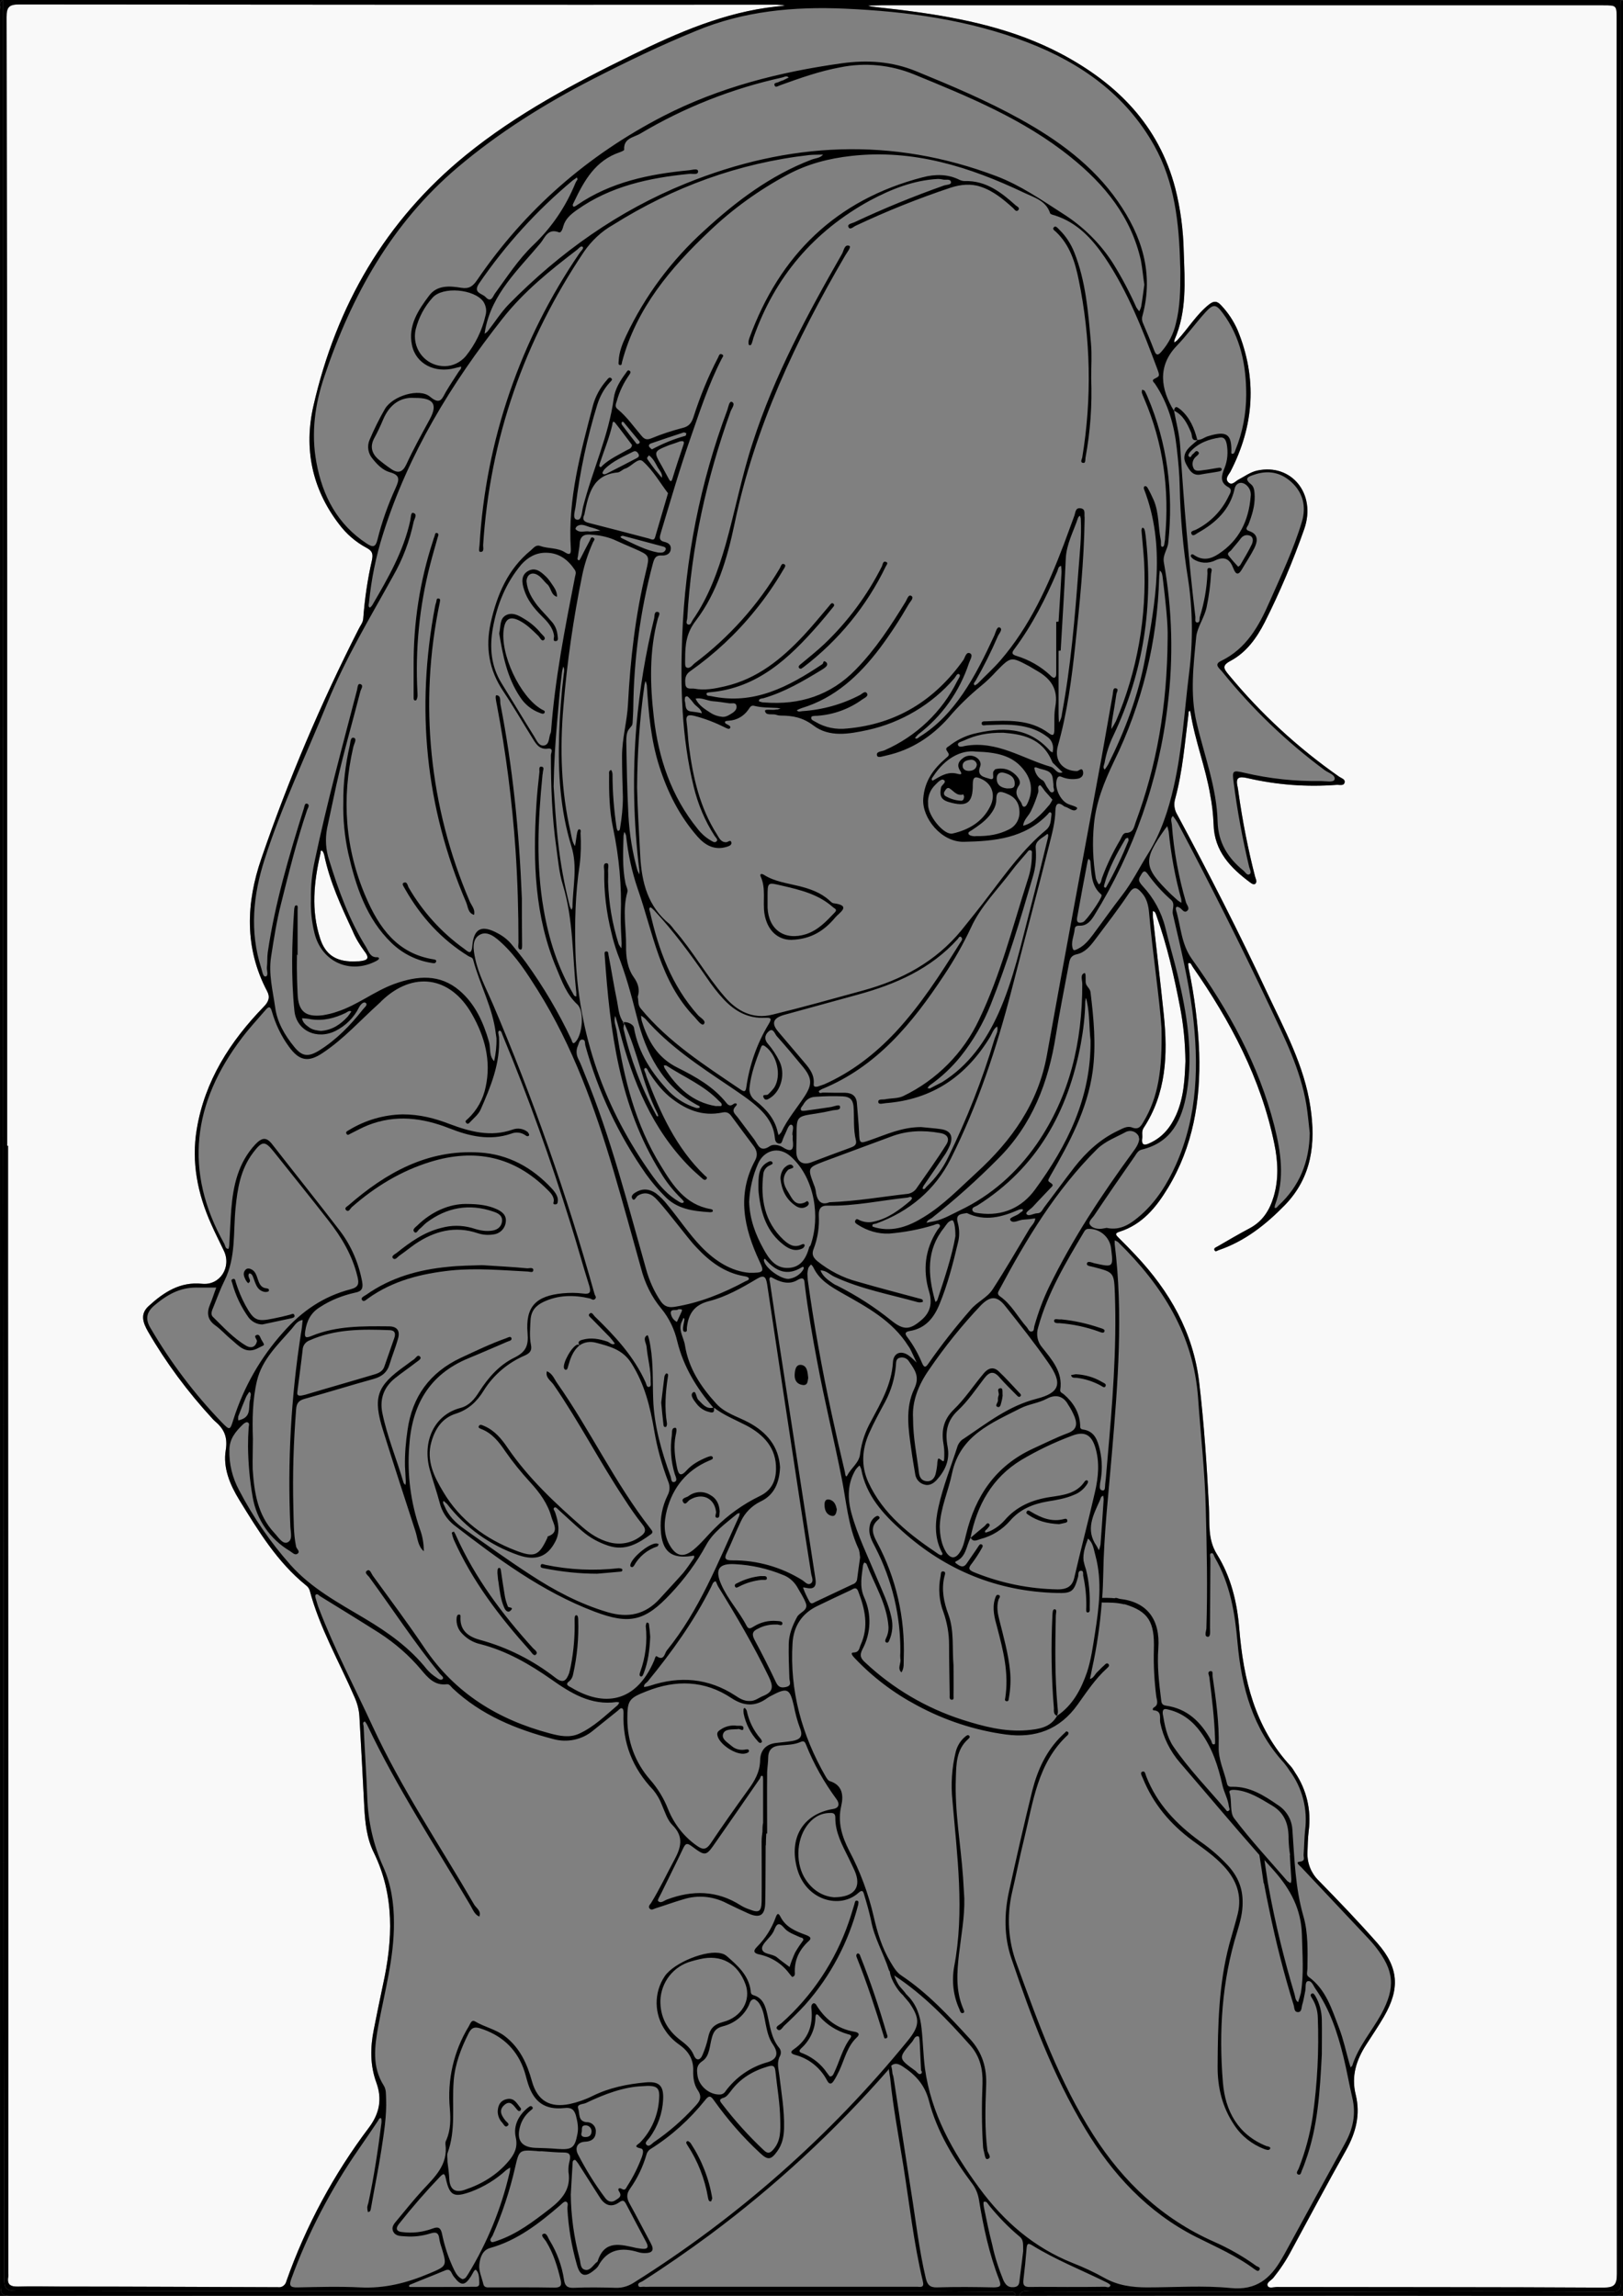 <?xml version="1.0" encoding="utf-8"?>
<!-- Generator: Adobe Illustrator 24.1.0, SVG Export Plug-In . SVG Version: 6.00 Build 0)  -->
<svg version="1.1" baseProfile="tiny" id="图层_1"
	 xmlns="http://www.w3.org/2000/svg" xmlns:xlink="http://www.w3.org/1999/xlink" x="0px" y="0px" viewBox="0 0 766.3 1084.1"
	 xml:space="preserve">
<rect x="0" y="0" width="766.3" height="1084.1" fill="#808080" stroke="none"/>
<g>
	


	<path fill="#F9F9F9" d="M763.3,541.7c0,177.3,0,354.7,0.1,532c0,5.2-1.2,6.5-6.4,6.5c-51.3-0.3-102.7-0.2-154-0.3
		c-1.6,0-3.9,0.9-4.5-0.6s1.7-2.5,2.7-3.7c3.2-4,6.1-8.3,8.5-12.9c8.6-15.8,17-31.7,25.8-47.3c4.7-8.4,6.9-16.9,4.6-26.3
		c-2.2-8.8,0.3-16.4,5-23.7c2.8-4.4,5.7-8.6,8.3-13.1c7.7-13.3,7-23.3-3.1-34.8c-8.9-10.1-18.3-19.9-27.7-29.5
		c-3.5-3.4-5.4-8.1-5.3-13c0.1-3.5,0.2-7,0.6-10.5c1.3-9.7-1-19.5-6.5-27.6c-0.6-1-1.2-2-2-2.9c-17-18.4-22.3-41-24.3-65.1
		c-1-12.3-3.9-24.4-10.6-35.1c-4.4-7.1-3.3-14.8-3.7-22.3c-1-19.6-2.3-39.2-4.6-58.7c-2.8-23.7-14-43.1-30-60.1
		c-2.6-2.8-5.3-5.5-8-8.2c-1.2-1.2-2.2-2.1,0.4-2.9c10.7-3.4,17.3-11.5,22.8-20.6c11.9-19.6,15.5-41.2,14.8-63.8
		c-0.5-13.3-2.2-26.6-4.9-39.6c-0.2-1-0.4-2.7-0.2-2.8c1.2-0.4,1.5,1,2,1.7c17.8,25.6,32.3,52.8,38.6,83.7
		c1.7,8.2,2.1,16.5-0.3,24.7c-1.9,6.5-5.2,11.8-11.4,15.1c-5.1,2.7-10.2,5.7-15.2,8.6c-0.7,0.4-1.8,0.7-1.4,1.7c0.5,1.1,1.3,0.2,2,0
		c12.4-4.2,22.3-12.1,31.2-21.2c12.8-13.2,14.7-29.2,12.1-46.4c-2.9-19.5-12.2-36.5-20.4-53.9c-13.3-28.5-27.6-56.5-42.5-84.2
		c-1.4-2.3-1.7-5-0.9-7.6c3.5-12.9,4.5-26.2,6.2-39.4c0.1-0.7-0.2-1.6,0.7-2c0.2,0.5,0.3,0.9,0.4,1.4c2.1,13,7,25.3,9.2,38.3
		c0.9,4.6,1.4,9.2,1.6,13.9c0.3,12.8,8.1,20.7,17.4,27.6c0.7,0.5,1.6,1.1,2.3,0.5c1-1,0.2-2.2-0.1-3.3c-3.4-13.2-6-26.6-7.9-40.1
		c-0.1-0.8-0.2-1.6-0.4-2.5c-1-4.3,0.6-4.9,4.6-4c13.8,3.2,28,4.3,42.2,3.2c1.3-0.1,3.5,0.7,3.8-1.3c0.2-1.4-1.7-1.9-2.7-2.6
		c-19.4-13.6-36.9-29.7-52-48c-2.4-2.9-3.5-4.4,0.9-6.7c7.4-4,12.2-10.7,16-18.1c7.2-14.3,13.4-29,18.7-44.1
		c5.8-16.7-6.1-31.1-22.2-27.6c-3.3,0.7-6,2.8-8.9,4.3c-1.4,0.7-3,3-4.8,1.2c-1.6-1.7,0.1-3.4,1-4.9c11.3-21.8,12.8-44.1,3.4-67
		c-1.9-4.3-4.5-8.2-7.7-11.6c-2.1-2.3-3.6-2.1-5.8-0.4c-5.9,4.7-9.8,11.3-14.9,16.8c-0.5,0.4-0.9,0.8-1.5,1.1c0-0.5,0.1-0.9,0.2-1.4
		c5.8-13.3,4.8-27.4,4.3-41.3c-0.2-10.2-1.5-20.3-4-30.1c-7.8-29.8-27.5-49.5-53.9-63.5c-22-11.6-45.9-16.7-70.2-20
		c-6.4-0.9-12.9-1.5-19.3-2.3c-0.5-0.1-1.1-0.2-1.6-0.4c0.5-0.1,1-0.1,1.5-0.1c1.5,0,3-0.1,4.5-0.1c113.7,0,227.3,0,341,0
		c6.4,0,6.4,0,6.4,6.5c0,1.7,0,3.3,0,5v528h0V541.7z"/>
	<path fill="#F9F9F9" d="M3.4,541.1c0-89.7,0-179.3,0-269c0-88-0.1-176-0.3-264c0-4.8,1.2-6,6-6c119,0.1,238,0.2,357,0.1
		c1.5,0,3,0.2,4.6,0.4c-1.5,0.2-3,0.4-4.4,0.5c-24.2,2.7-46.1,12.2-67.7,22.8C271,39.4,244,53.7,220,73.2
		c-38,30.9-61.2,71.1-72,118.4c-4.6,20-0.8,39.1,12,55.8c3.5,4.7,8,8.6,13.1,11.3c2.8,1.5,3.1,2.9,2.5,5.9
		c-2.1,9.1-3.4,18.3-4.1,27.5c-0.1,1.9-1.4,3.3-2.2,5c-17.8,35-33.2,71.2-45.9,108.3c-7.2,20.9-8.1,42.1,2.7,62.6
		c1.5,2.8,0.8,5-1.6,7.4c-15.8,16.3-27.8,34.9-31.6,57.8c-2.6,15.6,0.4,30.5,6.8,44.8c1.9,4.3,4,8.4,6,12.6
		c3.7,7.7-1.8,16.4-10.2,15.6c-10.5-1.1-18.2,4-25.4,10.6c-4,3.7-2.6,7.7-0.3,11.8c8.6,14.9,18.9,28.7,30.5,41.3
		c0.3,0.4,0.7,0.7,1.1,1.1c4.3,3.6,6.2,7.4,5.2,13.7c-1.4,8.4,2,16.4,6.4,23.6c9,14.6,17.9,29.3,31.5,40.3c0.8,0.6,1.4,1.4,1.7,2.3
		c4.7,17.8,14,33.8,21.2,50.5c1.3,2.9,2.1,5.9,2.3,9.1c0.8,14.3,1.6,28.6,2.3,42.9c0.4,7.4,1.2,14.8,4.5,21.4
		c9.9,20.3,9,41.2,4.3,62.5c-1.5,7-2.9,14-4.3,21c-1.7,8.5-1.8,16.9,1.2,25.1c2.8,7.7,1.5,14.5-3.4,21.1
		c-16.7,22.1-29.9,46.6-39.1,72.7c-0.4,1.8-2.1,3.1-4,2.8c-34.2-0.1-68.3-0.3-102.5-0.3c-6.7,0-13.3-0.2-20,0
		c-3.5,0.1-5.5-0.7-4.8-4.6c0-0.5,0.1-1,0-1.5c0.1-157.8,0-315.4-0.1-473.1c0-19.8,0-39.6,0-59.5L3.4,541.1z"/>
	
	<path fill="#F9F9F9" d="M559.7,501.1c-0.3,7.7-0.6,16.9-4.4,25.4c-2.6,5.8-6.4,10.5-12.3,13.2c-2.2,1.1-4.2,1.5-3.7-2.2
		c0.2-1.6-0.4-3.1,0.6-4.8c10.8-16.4,11.5-34.7,9.6-53.4c-1.6-15.6-3.5-31.1-5.2-46.6c0-0.8,0-1.6,0-2.5c1.2,0.2,1.4,1.3,1.7,2.1
		c5,14,8.3,28.4,11.1,42.9C558.8,483.9,559.6,492.5,559.7,501.1z"/>
	

	<path fill="#F9F9F9" d="M166.7,454c-8.3,0-13.1-3.4-15.5-10.7c-4.4-13.4-3-26.9,0.1-40.3c0.1-0.5-0.1-1.6,0.7-1.3
		c0.5,0.2,0.9,1.3,1.1,2.1c2.6,12.6,8,24.2,13.4,35.8c1.4,3.4,3.3,6.5,5.5,9.5c3.1,3.9,0.9,4.4-2.3,4.8
		C168.4,453.9,167.2,454,166.7,454z"/>
	

































		<path d="M481.3,1084.1c0.1,0,0.1,0,0.2,0L481.3,1084.1C481.3,1084.1,481.3,1084.1,481.3,1084.1z"/>
	<path d="M761.8,1084.2c0.7,0,1.3,0,1.8-0.1h-63.3C720.8,1084.1,741.3,1084.2,761.8,1084.2z"/>
	<path d="M471.3,664.4c1.2,0.2,1.3-1.9,1.7-3.1c0.2-0.7,0.3-1.6,0.4-2.4c-0.2-1.1,0.3-3.4-0.9-3.4c-2.3,0.1-0.5,2.3-1,3.4
		c-0.3,0.8-0.4,1.6-0.3,2.4C471.2,662.4,469.3,664,471.3,664.4z"/>
	<path d="M260,293c-2-2.4-4.3-4.6-6.3-7.1c-2.5-3.3-4.7-6.8-5.1-11.4c0.1-3.3,2.7-4.8,5.7-2.7c1.6,1.1,2.7,2.9,4.2,4.2
		c1.8,1.7,1.6,5,4.5,5.8c0.1-3-1.9-5.1-3.4-7.4c-0.6-0.8-1.2-1.6-2-2.3c-2.4-2.3-5-4.4-8.4-2.4c-3.3,2-2.8,5.5-1.8,8.6
		c1.5,4.9,4.6,8.8,8.2,12.4c2.7,2.7,5.4,5.4,6,9.5c0.1,0.9-0.9,2.8,1,2.5c1.3-0.2,0.7-2,0.6-3.1C262.9,297.1,261.8,294.8,260,293z"
		/>
	<path d="M380,567.8c-4.7,2-6.1-2.1-7.8-4.8c-2.1-3.2-3.5-6.9-0.2-10.5c0.8-0.8,3.4-0.7,2.3-2c-1.1-1.4-3.1,0-4.2,1.2
		c-1,1.3-1.6,3.1-1.6,4.8c0.5,5.2,2.5,9.5,6.6,12.5c1.8,1.4,3.8,2,5.9,0.6c0.7-0.5,1.2-1.3,0.6-2.1
		C381.1,566.8,380.6,567.5,380,567.8z"/>
	<path d="M292.1,740.5c-11.5,1.3-23.2,0.8-34.6-1.6c-0.8-0.2-1.9-0.8-2.2,0.2c-0.4,1.4,1.1,1.3,1.9,1.5c8.1,1.6,16.4,2.5,24.7,2.5
		c2.1-0.2,6.2-0.5,10.3-0.9c0.7-0.1,1.9,0.1,1.6-1.2C293.7,740.7,292.7,740.5,292.1,740.5z"/>
	<path d="M507.9,648.9c-0.3,0.1-1.2,0.2-2.2,0.4c0.3,1.6,1.7,1.2,2.7,1.3c3.9,0.5,7.7,1.7,11.2,3.6c0.8,0.4,1.9,1.5,2.4,0.3
		c0.5-1.1-1-1.5-1.8-2C516.5,650.3,512.2,649.1,507.9,648.9z"/>
	<path d="M297.6,739c-0.1,0.6,0.2,1,1,1c0.2-0.2,0.6-0.4,0.7-0.6c2.4-4.4,6.4-7.7,11.1-9.2c0.3-0.1,0.4-0.7,0.6-1.1
		c-0.4-0.2-0.8-0.3-1.3-0.3C306.1,729,298.1,735.7,297.6,739z"/>
	<path d="M479.6,97c-6.9-6.2-14.1-11.8-24.1-11.5c-0.8,0-1.6-0.2-2.3-0.5c-5.7-2.9-11.7-2.8-17.5-1.3c-40.9,10.6-67.6,36.7-81.9,76
		c-0.2,0.6-0.4,1.3-0.4,1.9c0,0.5,0,1.2,0.3,1.3c0.8,0.4,1.1-0.3,1.3-0.9c0.3-0.8,0.5-1.6,0.7-2.4c10.1-28.8,28.5-50.4,55.2-65
		c9.8-5.2,20.3-9.5,32-10.1c0.8,0,1.6,0.1,2.4,0.3c1.3,0.3,3.5-0.5,3.7,1.2c0.2,1.3-2.1,1.2-3.3,1.6c-14.4,5.1-28.6,10.9-42.4,17.4
		c-1.1,0.5-3.4,0.8-2.7,2.2c0.7,1.6,2.3-0.1,3.4-0.6c14.6-6.9,29.6-12.9,44.9-18c4.7-1.5,9.5-2,14.2-0.4c6,2,10.7,6,15.3,10.1
		c0.6,0.6,1.4,2,2.4,0.9C481.7,98.1,480.2,97.5,479.6,97z"/>
	<path d="M476.8,718.2c4.7-5.5,10.8-8,17.7-9.2c4.3-0.7,8.6-1.4,12.5-3.1c2.7-1,4.9-2.9,6.4-5.3c0.3-0.6,0.6-1.3-0.2-1.6
		c-0.3-0.1-0.9,0.2-1.1,0.6c-3.9,5.8-10.3,6.4-16.3,7.3c-8.5,1.3-15.9,4.4-21.6,11.1c-1.9,2.1-4.2,3.8-6.8,5
		c-0.7,0.3-2.1,0.8-2.2,0.6c-0.5-0.9,0.6-1.2,1-1.8c0.5-0.8,1.8-1.5,0.6-2.4c-0.7-0.5-1.3,0.6-1.9,1.2c-2.2,1.8-4.4,3.6-6.6,5.5
		c1.2,2.4,3.2,1,4.7,0.6C468.4,725.3,473.2,722.3,476.8,718.2z"/>
	<path d="M502.3,717.3c-5.8,1.5-10.8-0.6-15.6-3.5c-0.7-0.4-1.5-1-2,0.1c-0.4,0.8,0.5,1.1,1,1.5c4,2.7,8.5,4,14.3,4.3
		c0.2,0,1.5-0.3,2.8-0.6c0.6-0.1,1.4-0.4,1.1-1.3C503.7,717,503,717.1,502.3,717.3z"/>
	<path d="M360.9,431.2c1.2,8,6.2,12.6,12.7,12.6c9.6-0.3,15.7-4.5,20.8-10.6c1.9-2.3,7.9-5.6-0.9-6.7c-0.7-0.1-1.4-0.9-2-1.4
		c-4.1-3.7-9.1-5.4-14.3-6.7c-5.6-1.4-11.5-2.1-16.5-5.3c-1.3-0.8-2.1-0.4-1.5,0.9C361.7,419.6,360.1,425.5,360.9,431.2z
		 M362.4,423.6c0-7.2,0-7,6.8-5.4c8.6,2,17.1,4,24,10.1c1,0.9,2.4,1.1,0.8,2.7c-3.9,4.1-7.7,8.2-13.4,10.1
		c-10.1,3.2-17.7-2-18.2-12.5C362.4,427,362.4,425.3,362.4,423.6z"/>
	<path d="M203.1,266.6c1.1-4.3,2.4-8.7,3.6-13c0.2-0.6,0.6-1.4-0.1-1.8c-1.2-0.6-1.2,0.7-1.4,1.3c-0.3,0.8-0.6,1.6-0.8,2.4
		c-6.2,19-9.2,38.7-9.1,58.6c0,5,0,10,0,15c0,0.8-0.1,1.9,1.1,1.6c0.3-0.1,0.6-1.1,0.7-1.7c0.1-0.7,0-1.3,0-2
		C196,306.7,198,286.3,203.1,266.6z"/>
	<path d="M172.8,423.7c-9.9-22.9-11.6-46.6-6-70.9c0.3-1.5,1.9-3.9,0.3-4.4c-1.8-0.5-1.6,2.4-2,3.8c-2,8.8-3.1,17.7-3,26.6
		c-0.2,8.1,0.6,16.1,2.3,24c3.6,15.7,8.5,30.9,20.5,42.5c5.2,5,11.8,8.3,18.9,9.4c0.8,0.1,1.8,0.4,2.1-0.6c0.3-0.8-0.5-1-1.2-1.1
		C187.6,450.3,179,438.1,172.8,423.7z"/>
	<path d="M207.6,284.7c0.1-0.9,0.6-2-0.6-2.1c-1.1-0.1-0.8,1.2-1.1,1.9c-0.2,0.6-0.4,1.3-0.5,1.9c-9.1,48-4.6,94.7,14.7,139.7
		c0.9,2.1,0.8,5,3.7,5.9c0.7-2.5-1.1-4.3-2-6.3C202.7,381.2,197.7,332,207.6,284.7z"/>
	<path d="M418.5,265.4c-1.7-0.8-1.7,1.2-2.1,2c-6.9,13.7-16.1,26.1-27.2,36.7c-3.5,3.3-7.3,6.3-11,9.4c-0.6,0.5-1.5,1-0.9,2
		c0.2,0.2,0.6,0.2,0.9,0.3c0.4-0.3,0.8-0.5,1.2-0.8c16.5-12.6,29.8-28.8,38.8-47.5C418.5,266.9,419.5,265.8,418.5,265.4z"/>
	<path d="M243.4,401.2c1,14.6,1.4,29.3,1.4,43.9c0,1.2-0.6,3.1,1,3.3c0.9,0.1,0.7-2,0.7-3.1c-0.1-7.9-0.1-15.7-0.1-21.1
		c-1.3-32.4-4.4-62.2-10.1-91.6c-0.3-1.6,0.4-4.2-1.9-4.3c-0.8,0-0.1,3,0.2,4.6C238.9,355.5,241.8,378.3,243.4,401.2z"/>
	<path d="M392.8,715.8c1.6,0.3,2.1-1.3,2.3-3.1c-0.4-1.8-1-4-3.5-4.6c-1.8-0.4-2.3,0.9-2.3,2.4C389.3,713.1,390.2,715.3,392.8,715.8
		z"/>
	<path d="M325,706.5c-1,0.7-3.7,0.9-2.4,2.9c1.1,1.6,2.1-0.6,3.1-1.2c5.8-3.5,11.6-0.9,12.4,5.7c0.1,1-1.1,2.7,0.6,2.8
		c1.3,0,0.9-1.9,1.1-3.1c-0.2-3.3-1.5-6.1-4.5-7.7C332.1,703.9,328,704.2,325,706.5z"/>
	<path d="M314.4,673.8c0.3-0.1,0.6-1.1,0.5-1.7c-1.2-7.3-0.7-14.5,0.4-21.7c0.1-0.7,0.5-1.7-0.6-1.9c-0.3,0-0.9,0.9-1,1.5
		c-0.5,4.2-1,8.3-1.5,12.3c0.3,3.4,0.6,6.7,1,9.9C313.3,673,313.2,674,314.4,673.8z"/>
	<path d="M378.3,644.5c-2.6-0.3-3,2.5-3.1,4.7c-0.1,2.7,1.2,4.5,3.9,4.8c2.4,0.2,2.2-1.9,2.5-3.4C381.3,648,381.2,644.9,378.3,644.5
		z"/>
	<path d="M178.1,452c-3.3,0.2-4-2.7-5.2-4.7c-8-12.8-13.1-26.9-17.5-41.2c-1.6-4.8-1.9-9.9-1-14.8c1.5-6.9,2.9-13.8,4.4-20.6
		c3.3-14.9,7.6-29.6,11.4-44.4c0.3-1,1.7-2.8-0.2-3.3c-1.1-0.3-1.2,1.7-1.4,2.7c-7,26.9-14.3,53.7-20,80.8
		c-1.3,5.9-1.9,11.9-1.8,17.9c-0.2,5.5,0.4,11,1.7,16.3c3.4,13.6,16.9,19.6,29.3,13c0.4-0.2,0.8-0.5,1.1-0.9
		C179.1,452.3,178.6,452,178.1,452z M169.7,453.9c-1.3,0-2.5,0.1-3,0.1c-8.3,0-13.1-3.4-15.5-10.7c-4.4-13.4-3-26.9,0.1-40.3
		c0.1-0.5-0.1-1.6,0.7-1.3c0.5,0.2,0.9,1.3,1.1,2.1c2.6,12.6,8,24.2,13.4,35.8c1.4,3.4,3.3,6.5,5.5,9.5
		C175.1,453,172.9,453.5,169.7,453.9z"/>
	<path d="M497.7,623.5c-0.2,1.4,1.6,1.3,2.7,1.3c6.3,0.5,12.5,1.8,18.5,4c0.9,0.3,2.3,1,2.6-0.2c0.3-0.9-1.2-1.3-2.2-1.6
		c-5.9-2-12-3.4-18.3-4C499.7,623.2,497.9,622.4,497.7,623.5z"/>
	<path d="M498.5,762.9c0-1.1,0.7-2.9-0.5-3c-1.1-0.1-1,1.8-1.1,2.9c-0.7,14.6-0.5,29.3,0.7,43.8c0,1.5-0.2,2.9,1.4,3.6
		c0.8-1.4,0.4-2.9,0.3-4.4C498,791.5,498.2,777.2,498.5,762.9z"/>
	<path d="M359.2,744.2c-3.8,0.4-7.5,1.5-10.8,3.2c-0.6,0.3-1.8,0.6-1.4,1.7c0.5,1.1,1.4,0.3,2.1,0c3.3-1.7,6.8-2.7,10.5-3.1
		c0.9-0.1,2.5,0.4,2.5-0.7C362,743.7,360.3,744.4,359.2,744.2z"/>
	<path d="M245.3,293.1c3.5,1.8,6.1,4.5,8.9,7.2c0.8,0.8,1.6,2.9,2.7,1.8c1.1-1-0.8-2.2-1.6-3.2c-2.2-2.7-4.9-5-8-6.8
		c-2.6-1.6-5.4-3.1-8.4-1.6c-3.1,1.7-2.4,5.2-3.2,8.6c1.7,10.3,3.7,20.9,9.9,30.1c2.2,3.4,5.4,6,9.2,7.4c0.8,0.3,1.8,0.8,2.3,0
		c0.5-1-0.6-1.2-1.3-1.6c-10.3-5.9-19.9-26.4-17.9-38.3C238.7,292,241,290.9,245.3,293.1z"/>
	<path d="M471.8,764.8c-0.8-3.1-1.3-6.2-0.4-9.3c0.2-0.8,1.5-1.9,0-2.4c-1.1-0.3-1.4,1.2-1.7,2.1c-1.3,4.5-0.1,8.9,1.1,13.2
		c2.8,10.8,5.7,21.6,3.8,33.6c0,0-0.5,1.1,0.6,1.3c1.2,0.2,1-1,1.2-1.8c0.7-4.1,0.9-8.3,0.5-12.4
		C476.1,780.8,473.8,772.8,471.8,764.8z"/>
	<path d="M351.5,826.2c-2.2,0.3-4.4-0.3-6-1.7c-1.8-1.6-4.9-3.2-4.1-5.7c0.8-2.5,4.1-2.1,7-2.3c0.6-0.5,2.4,1.3,2.6-0.2
		c0.3-1.9-1.9-1.3-3-1.4c-2.6-0.4-5.4,0.2-7.6,1.7c-0.9,0.6-2,1.2-1.7,2.7c0.7,4.3,8.9,9.7,13.2,8.7c0.8-0.2,1.9-0.5,1.7-1.4
		C353.4,825.7,352.2,826.1,351.5,826.2z"/>
	<path d="M414.4,717.8c0.4-0.4,1.3-0.9,0.7-1.6c-0.7-0.8-1.5-0.2-2.2,0.3c-1.3,1.1-2.1,2.6-2.3,4.3c-0.7,3.7,1.1,6.8,2.7,9.9
		c7.9,15.4,12,32.4,11.8,49.6c-0.1,1-0.1,2,0,3c0.5,2.1-1.6,4.4,0.5,6.4c1.4-2,1-4.4,1.1-6.6c0.7-19.1-3.6-38-12.6-54.8
		C412.3,724.9,410.6,721.2,414.4,717.8z"/>
	<path d="M763.6,1084.1h2.8v-4.5C766.4,1082.6,765.9,1083.8,763.6,1084.1z"/>
	<path d="M481.5,1084.1h218.8C627.3,1084,554.4,1084,481.5,1084.1z"/>
	<path d="M302.5,791.6c0.8,0.3,1.2-0.9,1.5-1.7c2-5.2,2.7-10.6,3-17c-0.1-1-0.2-3-0.5-5c-0.1-0.7,0.1-1.8-1.1-1.7
		c-0.2,0-0.5,1.1-0.5,1.7c0.8,7.3-0.1,14.6-2.6,21.5C302,790.2,301.7,791.3,302.5,791.6z"/>
	<path d="M450.2,786.4c-0.7-8.2,0.4-16.3-2.4-24c-2.2-5.9-3.4-11.8-1.9-18c0.2-0.8,0.9-2.3-0.6-2.4c-1.3-0.1-1,1.4-1.2,2.3
		c-1.2,5.7-0.7,11.7,1.4,17.1c1.7,4.9,2.6,10,2.6,15.1c0,8,0.2,15.9,0.3,23.9c0,0.9-0.3,2.3,1.2,2.2c0.9-0.1,0.6-1.3,0.6-2.1
		C450.3,795.7,450.2,790.9,450.2,786.4z"/>
	<path d="M352.6,807.9c-0.1-0.5-0.8-1.4-1-1.4c-0.7,0.1-0.6,0.9-0.5,2.6c1,4.9,3.3,9.4,6.6,13c0.5,0.6,1.2,1.4,2,0.5
		c0.2-0.2-0.2-1.2-0.6-1.6C355.8,817.2,353.6,812.7,352.6,807.9z"/>
	<path d="M117.2,605.9c1.8-1.1,0.1-2.2,0.1-3.7c0-0.1,0.2-0.9,0.4-0.9c0.9,0,1.4,0.7,1.7,1.5c1.2,2.8,1.6,6.3,5.3,7.2
		c0.7,0.2,2.1,0,2.2-0.4c0.4-1.1-0.6-1.2-1.4-1.3c-2.6-0.4-3.2-2.6-3.9-4.6c-0.5-1.6-1.1-3.2-2.5-4.1c-1-0.6-2.3-1-3.2,0
		c-1.5,1.6-0.6,3.4,0.2,5C116.4,605.1,116.8,605.6,117.2,605.9z"/>
	<path d="M165.7,535.2c2.7-1.3,5.3-2.8,8.1-3.9c13-5.1,25.7-3.5,38.4,1.5c9.4,3.7,19,6,29.2,2.5c2.2-0.9,4.8-0.6,6.7,0.8
		c0.6,0.5,1.4,0.6,1.7,0c0.2-0.3-0.3-1.2-0.7-1.6c-2-1.6-4.7-2-7.1-1.1c-10.3,3.6-20,1-29.6-2.6c-7-2.7-14.1-4.6-22.3-4.6
		c-8.9,0.2-17.6,2.7-25.3,7.4c-0.6,0.4-1.8,0.7-1.2,1.8C164.2,536.4,165,535.5,165.7,535.2z"/>
	<path d="M235.3,746.7c0.6,4.2,1,8.5,2.8,12.5c0.5,1.2,1.7,2.6,3,1.3c1.8-1.8-1-1.2-1.3-1.9c-0.6-1.5-1.1-3.1-1.4-4.7
		c-0.7-4.1-1.3-8.2-1.9-12.3c-0.1-0.7-0.2-1.4-1.1-1.2c-0.3,0.1-0.5,0.8-0.5,1.3c-0.1,0.8,0,1.7,0.1,2.5
		C235.1,745,235.1,745.9,235.3,746.7z"/>
	<path d="M139,621c-0.4-1.1-1.3-0.4-2.1-0.2c-2.6,0.7-5.2,1.3-7.8,1.8c-7.8,1.6-9.2,1-13.2-6.2c-1.9-3.5-3.4-7.2-4.6-11
		c-0.2-0.7-0.2-1.9-1.5-1.4c-0.9,0.4-0.4,1.1-0.2,1.7c1.6,6,4.3,11.6,7.9,16.6c1.7,2,4,3.1,6.4,3.1c4.5-1,9.1-1.9,13.6-2.9
		C138.2,622.3,139.4,622.1,139,621z"/>
	<path d="M251.6,778.2c-14.5-16-27.3-33.1-36.2-52.9c-0.3-0.8-0.7-1.4-1.1-2.1c-0.3,0.1-0.7,0.3-1,0.5c0.2,1.1,0.5,2.2,0.9,3.2
		c8.8,19.7,21.7,36.6,36,52.5c0.8,0.9,1.8,2.8,2.8,1.9C254.3,780.1,252.3,779,251.6,778.2z"/>
	<path d="M231.5,581.2c-3.1,0.3-6-0.5-8.8-1.4c-4.7-1.3-9.6-1.3-14.3,0c-8.2,2-14.7,6.7-21.1,11.8c-0.8,0.6-2.7,1.5-1.8,2.5
		c1.1,1.2,2.2-0.6,3.1-1.2c2.6-1.8,5-3.8,7.6-5.6c9-6,18.6-8.6,29.3-5c2.4,0.8,4.9,1,7.4,0.6c3.1-0.3,5.6-2.8,5.9-5.9
		c0.4-3.1-1.6-4.8-4.2-6c-4-1.8-8.2-2.5-14.7-2.5c-7.7,0-16.1,3.5-23,10.3c-0.8,0.7-2.3,1.8-1.4,2.8c1.1,1.3,1.8-0.7,2.6-1.3
		c1.2-0.9,2.1-2.1,3.3-3c9.6-7.2,20.1-9.1,31.5-5.2c2.2,0.7,4.6,1.9,4.1,4.9C236.5,579.8,234.3,581,231.5,581.2z"/>
	<path d="M221.1,641.4c6.1-2.5,12.2-5.2,18.3-7.8c0.8-0.4,2.4-0.5,2.1-1.7c-0.4-1.2-1.7-0.3-2.5,0c-7.4,2.6-14.4,6-21.5,9.3
		c-14.6,6.9-22.9,18.3-25.1,34.2c-0.8,5.4-1.3,11.1-1.2,16.8c0.1,2.5,0.3,5,0.4,7.5c0,0.5-0.1,1-0.2,1.5c-0.3-0.4-0.8-0.7-0.9-1.2
		c-3.2-11-7.7-21.6-10-32.9c-1.3-6.6,0.8-12.2,6.1-16.4c3.1-2.5,6.4-4.7,9.6-7.2c1-0.8,3-1.8,2.2-2.8c-1.2-1.5-2.1,0.7-3.1,1.3
		c-1.4,0.9-2.7,2-4,2.9c-13.5,9.6-15.4,14.9-10.3,31c4.9,15.7,10,31.3,15.1,47c1.1,3.3,1.1,7.1,4,9.6c0-3.6-0.6-7.2-1.9-10.6
		c-4.3-12.5-6-25.7-5-38.8C194.4,663.7,202.5,649.1,221.1,641.4z"/>
	<path d="M258.4,561.7c1.4,1.4,2.9,2.8,3.1,5c0.1,0.8-1,2.2,0.9,2c1.1-0.2,0.9-1.3,1-2c0-1.5-0.8-3.2-2.7-5.3
		c-9.3-10.1-20.7-16.4-34.4-17.2c-24.4-1.5-44,9.5-61.7,24.9c-0.7,0.6-2.2,1.3-1.2,2.3c1.2,1.2,1.9-0.6,2.6-1.3
		c11-9.7,23.3-17.2,37.3-21.5C224.2,542.2,242.7,546,258.4,561.7z"/>
	<path d="M248.9,600.4c1.1,0,2.8,0.8,2.9-0.6c0.1-1.5-1.9-0.9-2.8-0.9c-7.1-0.7-14.1-1-21.4-1.5c-5.1,0.2-10.6,0.2-16,0.8
		c-13.9,1.3-27.1,5-38.7,13.2c-0.9,0.6-2.7,1.3-2,2.4c0.8,1.3,2-0.1,2.9-0.7c11.7-8.4,25.1-11.7,39.2-13.2
		C225,598.7,236.9,599.8,248.9,600.4z"/>
	<path d="M378.4,587.7c-3.5,1.7-6.1-0.1-8.5-2.3c-9-8.5-10.9-19.4-9.5-31.1c0.2-1.7,1.3-3.2,2.8-3.9c0.7-0.4,2-0.7,1.5-1.5
		c-0.6-1.1-1.7-0.4-2.6,0.1c-4.2,2.5-4,6.8-4,11.9c0,0.4,0,1.7,0.2,3.1c1.1,9.4,3.9,17.9,11.8,23.9c2.6,2,5.5,3.2,8.8,1.6
		c0.5-0.2,1.1-1.1,1-1.5C379.8,587.2,379,587.4,378.4,587.7z"/>
	<path d="M372.5,931.7c0.5,0.7,1.1,1.3,1.5,1.8c1-0.2,1.3-0.8,1.3-1.5c-0.4-6.3,2-11.3,6.6-15.5c1.8-1.6-0.1-2.3-1.6-2.9
		c-4.7-1.7-9.3-3.6-11.8-8.5c-1-2-1.6-1.6-2.3,0.4c-1.9,5.2-4.9,9.9-8.8,13.8c-2.1,2.1-1.3,3.1,1.2,3.6
		C364.2,924.1,369.2,927.3,372.5,931.7z M359.8,920.2c-0.2-2,2.9-4.5,4.6-6.8c0.5-0.7,0.9-1.4,1.2-2.2c1.1-2.8,2.2-3.7,4.6-0.9
		c1.8,2.2,4.6,3.1,7.2,4.3c0.6,0.4,2,0.2,1.9,1.5c-1.4,1.9-2.7,3.8-3.9,5.9c-1,2.2-1.9,4.5-2.6,6.8c-2-1.5-4-2.9-5.9-4.5
		C364.7,922.4,360.1,923,359.8,920.2z"/>
	<path d="M515.1,162.1c-1.3-14.6-2.4-29.2-7.9-43c-1.6-4-4-7.7-7.1-10.7c-0.7-0.7-1.6-1.9-2.4-1.2c-1.1,0.9,0.2,1.7,0.9,2.3
		c6.5,6.2,9,14.2,10.7,22.6c5.7,27.6,6.3,56,1.7,83.8c-0.1,0.9-1.3,2.5,0.5,2.7c1.1,0.1,0.9-1.5,1-2.4c2.3-12.4,3.2-25,2.7-37.7
		C515.2,173,515.6,167.5,515.1,162.1z"/>
	<path d="M598,1013.4c-13.5-5.4-19.5-16.6-20.6-30c-2-24-0.5-47.9,6.7-71.1c1.4-4.6,2.7-9.3,2.6-14.2c0-6.6-2.2-12-6.9-17.2
		c-4-4.3-8.4-8.1-13.2-11.4c-11.1-8.1-20.3-17.6-25.4-30.7c-0.4-0.9-0.5-2.8-1.9-2.2c-1.2,0.5-0.1,2.1,0.3,3.1
		c4.9,12.1,12.9,21.6,23.3,29.3c5.2,3.8,10.6,7.5,15,12.3c5.9,6.4,8.6,13.7,6.5,22.4c-1.2,4.8-2.7,9.6-4,14.4
		c-5,18.9-5.4,38.2-5.5,57.5c-0.1,10,2.2,19.5,7.9,27.9c3.4,5.2,8.4,9.1,14.2,11.3c0.9,0.3,2.2,0.8,2.7-0.2
		C600.1,1013.9,598.9,1013.5,598,1013.4z"/>
	<path d="M380.2,946.6c12-13.5,20.5-29.7,25-47.2c0-0.6,0.5-1.7-0.5-1.9c-1-0.3-1.1,0.9-1.3,1.7c-0.9,2.8-1.7,5.7-2.7,8.5
		c-6.3,18.3-17.2,34.7-31.7,47.6c-0.9,0.8-3.1,1.7-2.1,2.8c1.4,1.6,2.5-0.8,3.4-1.6C373.7,953.3,377,950.1,380.2,946.6z"/>
	<path d="M239.8,1003.7c0.9-0.8-0.5-1.6-1.1-2.3c-1.9-2.4-3.4-4.9-0.6-7.4c2.8-2.5,4.3,0.1,5.9,2c0.4,0.5,0.9,1.1,1.6,0.7
		c0.3-0.1,0.5-1,0.3-1.2c-1.7-1.9-2.8-4.8-6.1-4.4c-3.3,0.5-4.7,2.7-4.8,5.9c0,2,0.8,4,2.2,5.4
		C237.9,1003.2,238.5,1004.9,239.8,1003.7z"/>
	<path d="M613,1026.8c1.3,0.5,1.4-1.5,1.9-2.4c0.5-1.2,1-2.4,1.4-3.7c6-16.4,6.9-33.5,7.8-50.6c0-5.4,0.1-10.9,0-16.5
		c-0.1-3.9-1.1-7.7-3-11c-0.4-0.6-0.9-1.7-1.8-1.2c-1,0.6-0.2,1.5,0.2,2.2c1.7,2.7,2.6,5.8,2.7,9c0.6,15.6-0.2,31.3-2.4,46.8
		c-1.3,8.4-3.5,16.6-6.6,24.5C612.9,1024.8,611.5,1026.2,613,1026.8z"/>
	<path d="M393.7,982.5c1-1.5,1.8-3.2,2.6-4.8c2.5-5.4,3.7-11.4,8.3-15.7c1.9-1.8,0.1-2.5-1.6-2.7c-7.5-1.4-13-5.5-17.1-11.8
		c-0.4-0.6-0.7-1.5-1.7-1.6c-1.2,0.4-1.2,1.7-1.1,2.5c0.9,8.1-1.6,14.7-8.5,19.4c-1.9,1.3-0.7,2.1,0.8,2.5c6.5,1.7,12,6.1,15.1,12.1
		C391.5,984.3,392.6,984.3,393.7,982.5z M391.8,980.5c-0.4-0.5-0.9-1.1-1.4-1.8c-2.7-4-6.6-7.1-11.1-9c-1-0.4-2.9-0.7-1-2.5
		c4.1-3.7,6.6-9,6.7-14.5c0.1-2,0.8-1.9,1.9-0.6c3.5,4,8.1,6.9,13.3,8.4c0.7,0.2,2.4,0.4,1.3,1.9c-3.8,5-5.1,11.1-7.8,16.6
		C393.4,979.6,393.1,980.5,391.8,980.5z"/>
	<path d="M404.6,924.5c4.8,12,8.8,24.3,12.6,36.7c0.2,0.6,0.2,1.6,1.1,1.3c1.1-0.3,0.7-1.3,0.4-2.1c-3.6-12.4-7.7-24.7-12.5-36.7
		c-0.2-0.6-0.4-1.3-1.3-1.3C404,923,404.3,923.8,404.6,924.5z"/>
	<path d="M0,0v1084.1h4.9c-3.7,0-4.6-0.8-4.6-4.6c0-358.3,0-716.6,0-1074.9c0-1.5-1.1-3.4,1-4.5c0,87.3,0,174.7,0,262
		c0,95.3,0.1,190.7,0.2,286c0.1,122.8,0.2,245.6,0.3,368.5C1.8,969.7,2,1022.8,2,1076c0,4.2,0.7,5.7,5.4,5.7
		c31.8-0.1,63.7,0.2,95.5,0.2c109.2,0,218.3,0,327.5,0c15.5,0,30.9,0.3,46.4,0.2c1.7,0,2.5,0.3,2.6,1.9c-158.2,0-316.3,0-474.5,0.1
		h476.4c0.7-2.8,3-2.2,4.9-2.1c35.3,0.2,70.6,0.1,105.9,0.2c28,0.1,56-0.1,83.9-0.2c28.2-0.1,56.3,0,84.5,0.2c4,0,4.9-1.1,4.9-5
		c-0.1-292.2-0.1-584.5-0.1-876.7c0-66-0.1-132-0.2-197.9c0-0.8,0.1-1.7,0.2-2.5c0.3,0.2,1-0.5,1,0.5c0,1.3,0,2.7,0,4
		c0,358.3,0,716.7,0.1,1075V0H0z M399.1,4.1c29.4,1.3,58.4,5.3,86,15.9c25.2,9.7,46.4,24.7,59.9,48.8c9.7,17.4,11.7,36.6,12.2,56
		c0.1,1.4,0.1,2.8,0.1,4.1c0,8-0.1,16-2.1,23.8c-1.1,4.9-3.4,9.4-6.7,13.2c-1.2,1.4-2.4,2.6-3.5-0.3c-1.7-4.5-3.6-8.9-5.5-13.4
		c-0.4-1.1-0.4-2.3,0-3.4c5.3-19.9-0.4-37.5-11.7-53.7c-11.9-17.1-28.3-29-46.2-38.9c-15.7-8.7-32.3-15.7-48.9-22.5
		c-11.4-4.7-23.1-5.5-35.3-3.8C368,34,339.7,41.2,313.2,54.8c-35.8,18.5-65.2,44.1-87.9,77.4c-2,2.9-3.7,4.3-7.5,3.7
		c-5.4-0.9-11.4-1.4-15.2,3.7c-5.1,6.8-10,14.1-8.1,23.3c1.8,8.9,10.8,13.5,20.4,10.9c0.9-0.3,1.9-0.4,2.8-0.7
		c0.2,1.1-0.7,1.7-1.2,2.5c-2,3.1-4,6.1-5.9,9.3c-1.8,3-2.5,6.7-7.6,2.4c-5-4.2-17.5-0.4-21.2,5.7c-2.7,4.7-5.2,9.7-7.3,14.7
		c-1.3,3-0.7,6.5,1.4,8.9c2.2,2.8,4.9,5.5,8.2,6.4c5,1.4,4.4,3.6,2.7,7.4c-3.6,7.9-6.5,16-8.6,24.5c-0.9,3.6-2.2,3.6-5,1.8
		c-13.9-9.1-20.9-22.5-23.8-38.3c-2.6-13.9-0.7-27.6,3.8-40.8c12.8-38,31.7-72.1,62.8-98.5c19.6-16.6,41.1-30,63.8-41.7
		c16-8.2,32.1-16,48.8-22.8C351.1,5.2,374.9,3,399.1,4.1z M570.3,206c-1.7,0.5-3.2,1.9-5,1.7c0,0,0,0.1,0,0.1l-0.1-0.1
		c0,0,0,0,0.1,0c-1.4-5.5-3.5-10.5-7.9-14.3c-1.1-0.7-2.5-2.5-3.1,0.5c0,0,0,0,0,0c4.4,2.1,6.3,6.2,8.1,10.4
		c0.6,1.4-0.1,4.1,2.9,3.5l-0.1,0.2c-1.3,1.2-2.8,2.3-4,3.6c-2.1,2.3-2.7,4.8-1.1,7.7c1.6,2.9,3.1,5.6,7.1,4.7
		c2.6-0.5,5.3-0.8,7.9-1.3c0.8-0.1,2-0.4,1.7-1.3c-0.2-0.8-1.4-0.5-2.2-0.4c-2.1,0.3-4.3,0.8-6.4,1c-1.6,0.2-3.8,0.8-4.6-0.8
		c-1-1.8-0.6-4.1,1-5.5c0.7-0.6,2-1.5,1.2-2.3c-1.2-1.2-1.8,0.6-2.7,1.1c-0.6,0.4-0.7,1.9-1.7,1.1c-0.7-0.6,0-1.5,0.5-2.2
		c3.8-4.2,8.7-6,14.1-6.8c2.2-0.3,2.8,1.3,3.2,3.1c0.7,3.8,0.4,7.7-1,11.2c-1.3,3.2-2.6,6.8,1.7,9.1c2.2,1.2,0.9,2.9,0.2,4.3
		c-3.2,6.8-8.6,12.4-15.4,15.8c-0.9,0.5-2.9,0.6-2.1,2.1c0.7,1.3,2.1-0.1,3-0.6c8.4-4.7,15.1-10.9,17.3-20.7
		c0.6-2.9,3.2-3.8,5.5-1.9c1.6,1.3,2.4,3.3,2.1,5.4c-0.9,11.4-5.4,20.8-15.2,27.2c-3.6,2.4-7.3,3.2-11.2,0.7
		c-0.6-0.4-1.5-1.1-1.9,0.1c-0.1,0.3,0.6,1.1,1.1,1.5c3.1,2.1,7.1,2.4,10.5,0.7c4.5-2.1,6.9-0.5,8.5,3.7c1.1,2.9,2.3,3.6,4.1,0.5
		c1.9-3.3,4.1-6.5,5.8-9.9c1.6-3.2,2.1-6.6-2.3-8.1c-2.5-0.8-0.9-2.1-0.5-3c1.7-4.4,3.1-8.8,3-13.5c-0.1-2-0.1-4.3-1.7-5.6
		c-3.7-2.9-1.1-3.7,1.3-4.5c6.5-2.3,12.5-1.3,17.7,3.4c5.6,5.1,7.1,11.7,5,18.7c-3.9,13.1-9.8,25.4-15.3,37.9
		c-5,11.4-10.9,22.1-22.9,27.9c-3.6,1.7-0.6,3.6,0.5,5c14.1,17.5,30.4,33.2,48.5,46.6c1.8,1.3,5.2,2.2,4.6,4.4
		c-0.5,1.5-4.2,0.7-6.4,0.7c-12.2,0.2-24.3-1.1-36.2-3.9c-5.6-1.3-5.8-1.1-5,4.8c1.7,13.4,4.2,26.6,7.3,39.7c0.3,1.2,1.4,2.8,0,3.5
		c-1,0.5-1.9-1.1-2.7-1.8c-7.3-5.9-11.9-13.2-12.2-23c-0.4-16.2-6.3-31.3-9.9-46.8c-3.2-13.6-1.5-27.2-0.2-40.7
		c0.5-4.5,3.9-9,4.9-13.9c1.1-5.2,1.8-10.5,2.1-15.8c0.1-1,1-2.7-0.9-2.7c-1.2,0-0.8,1.6-0.8,2.5c-0.3,7-1.5,13.9-3.6,20.6
		c-0.3,0.9,0.3,2.8-1.4,2.6c-1.1-0.1-0.6-1.7-0.7-2.6c-3.2-26.9-5.5-53.9-7.2-81c-0.4-5.5-1.9-11-2.9-16.4c0,0,0,0,0,0
		c0,0,0,0.1,0,0.1c-6.3-10.2-7.9-21.2,1.3-30.7c4.8-5,8.9-10.7,13.6-15.9c3.6-3.9,4.9-3.9,8.1,0.4c8.5,11.4,11.1,24.7,11.1,38.5
		c0,9-1.7,17.9-5.1,26.2c-0.3,0.8-0.5,1.8-1.4,1.8c-0.8,0-0.5-1-0.5-1.6C581.4,205.2,579.3,203.2,570.3,206z M589,252.7
		c2.7,0.2,2.9,2.3,2.1,4.2c-1.6,3.4-3.6,6.6-5.5,9.9c-0.3,0.3-0.6,0.6-1,0.8c-1.6-1.7-3.1-3.4-4.5-5.2c-1-1.4,0.7-1.9,1.3-2.7
		c1.4-1.8,3-3.5,4.4-5.4C586.6,253.2,587.8,252.6,589,252.7z M570.3,772.9c1.4,0,1-2.8,1-4.4c0.1-10.8,0.1-21.7,0.2-32.5
		c0-0.9-0.6-2.4,0.5-2.6c1-0.2,1.1,1.3,1.6,2.1c7.2,12.4,9.5,26.2,10.7,40.2c1.9,21.1,7.2,40.6,21.9,56.7c0.9,1.1,1.8,2.3,2.6,3.6
		c6.1,8.1,8.7,18.3,7.4,28.3c-0.4,3.8-0.4,7.7-0.7,11.5c-0.1,1.3,1.1,3-2,3.3c-2.1,0.3,0.3,1.9,0.9,2.6
		c10.1,10.8,20.3,21.5,30.4,32.3c1.6,1.7,3.2,3.4,4.6,5.2c8.9,11.3,9.6,19.1,2.8,31.8c-4.5,8.1-10.8,15.3-13.7,24.3
		c-0.1,0.3-0.5,0.6-0.8,0.9c-0.2-0.7-0.4-1.3-0.6-1.9c-1.6-5.6-2.8-11.4-4.9-16.8c-3.4-8.8-6.1-18.1-14.4-24.1
		c-1.2-0.9-0.5-2.5-0.5-3.8c0.1-8.3,0.4-16.9-1.9-24.8c-3.9-13.5-4.2-27.2-5.2-40.9c-0.3-4.8-2.9-9.1-6.9-11.6
		c-6.5-4.5-13.1-8.7-21.4-8.6c-1.3,0.1-2.3-0.1-2.6-1.6c-1.3-5.8-4.1-11.1-3.9-17.4c0.3-11.2-1.3-22.3-2.9-33.3
		c-0.1-0.8,0.4-2.5-1-2.3c-1.7,0.3-0.6,1.9-0.5,2.9c1.2,9.7,2.4,19.5,2.7,29.3c0,0.8,0.1,2.2-0.2,2.3c-1.4,0.5-1.3-1.1-1.7-1.8
		c-4.7-8.6-11.2-15-21.3-16.4c-2.2-0.3-2.1-1.7-2.3-3.1c-1-7.9-1.9-15.9-1.3-23.9c1-13.8-5.4-22-18.1-23.4c-0.8-0.1-1.9-0.8-2.5-0.3
		c-1.9-0.2-3.7-0.2-5.6-0.2c-0.1,0-0.2,0.1-0.3,0.1c0.3-3.8,0.4-7.5,0.5-11.3c0.3-19.1,2.5-38.1,4.1-57.2
		c2.8-32.9,5.4-65.7,1.3-98.7c0-0.5,0-1.1,0-1.7c0.6,0.2,1.2,0.5,1.7,0.9c20.8,20.4,35.6,43.7,37.7,73.8c1.2,17.3,3.2,34.5,3.6,51.8
		c0.5,18.9,0.9,37.8,0.3,56.7C569.5,770.3,568.4,772.8,570.3,772.9z M597,878.3c1.5,1.6,2.9,3.3,4.4,4.9c7.9,8.9,13,18.3,13.3,30.5
		c0.2,9.2,1,18.3-0.5,27.4c-0.4,1.5-0.8,2.9-1.3,4.3c-1.4-0.9-1.3-2.5-1.7-3.8c-4.9-16.4-9-33-12.1-49.9c-0.2-1.1-0.4-2.2-0.6-3.3
		v-0.1C598,885,597.5,881.7,597,878.3z M580.5,846.4c-0.4-1.3,1.7-1.3,2.8-1.2c6.5,0.6,11.8,4.1,17.2,7.3c6.3,3.7,8,9.3,7.9,16
		c0.1,2.5,0.3,5,0.7,7.4l-0.1,0.2c0.2,3.8,0.5,7.6,0.7,11.4c0,0.6-0.1,1.2-0.3,1.7c-0.6-0.3-1.1-0.6-1.6-1
		c-8.5-9.8-17.3-19.3-25.1-29.6C580.5,855.7,581.8,850.5,580.5,846.4z M580,855.1c-0.8,0.5-1.1-0.5-1.5-0.9
		c-8.3-9.7-17.2-18.9-24.5-29.5c-3.1-4.6-4.1-10.1-5-15.4c-0.3-3.2,1.8-2.2,3.2-1.9c6.2,1.6,11,5.4,14.7,10.5
		c5.5,7.5,8.3,16.2,10.3,25.2c0.8,3.4,2.6,6.4,3,9.8C580.3,853.7,581,854.6,580,855.1z M499.1,810.2c-3.1,5.6-8.7,6.3-14.1,6.8
		c-10.6,0.9-20.8-1.8-30.8-5c-17-5.5-32.6-14.7-45.6-26.9c-2-1.8-3-3.2-1.4-6.3c4.1-7.6,4.4-16.7,0.8-24.6
		c-2.3-5.2-1.1-10.1-0.5-15.2c0.1-0.4,0.3-0.8,0.6-1.2c0.4,0.2,1,0.4,1.1,0.8c3.7,9.7,9.5,18.7,10.3,29.5c0.1,2-0.4,4-1.3,5.8
		c-0.3,0.6-0.4,1.4,0.3,1.7c0.8,0.3,1.2-0.5,1.4-1.1c1.5-3.4,1.8-7.2,1-10.7c-1.4-6.6-4.3-12.5-6.9-18.7c-4.2-10.1-9.1-20-12-30.6
		c-1.9-7.1-1.9-14.2,2.1-20.7c0.5-0.6,1-1.2,1.7-1.8c0.3,0.5,0.6,1,0.8,1.6C408.9,706.2,417,715,426,723
		c20.7,18.6,45.1,28.5,73,29.2c7,0.2,8.1-0.6,10-7.6c0.3-1-0.2-2.8,1.3-2.9c1.6-0.1,0.9,1.8,1.2,2.7c1,4.7,1.5,9.5,1.4,14.4
		c0,1-0.3,2.6,0.6,2.6c1.5,0,0.9-1.8,1-2.8c0.2-5.8-0.3-11.7-1.7-17.3c-0.5-1.4-0.9-2.9-1.2-4.3c-0.4-3.7,0.9-7.1,2.1-10.5
		c2.5,2.1,2.7,5.2,3.5,8c3.3,12.2,1.7,24.5-0.2,36.7c-1,6.2-1.8,12.5-3.8,18.5C510.4,797.8,506.4,805.3,499.1,810.2
		C499.1,810.2,499.1,810.2,499.1,810.2z M372.7,792.3c0,1.7,1.4,3.6-1.6,4.3c-2.3,0.5-3.6,0.1-4.7-2.2c-3.2-6.8-6.6-13.5-10.1-20
		c-1.5-2.8-1-4.2,1.7-5.4c2.6-1.4,5.6-2,8.6-1.9c0.9-0.2,2.6,1,2.8-0.4c0.2-1.3-1.8-1.2-2.8-1.3c-3.7-0.3-7.4,0.6-10.5,2.5
		c-1.3,0.7-2.5,1.9-3.6-0.2c-3.5-6.8-8.9-12.5-12-19.6c-3.1-7.1-1.1-10,6.7-9.5c7.7,0.4,15.2,2.1,22.3,5c2.8,1,5.2,3,6.8,5.6
		c1.4,2.6,3.2,5.1,4.2,7.9c1.2,3.5-3,4.1-4.2,6.5c-2.2,4.1-3.8,8.2-3.9,12.7C372.3,781.6,372.5,786.9,372.7,792.3z M359.6,897.8
		c-0.1,4.9-1.3,5.6-5.8,3.8c-1.5-0.5-2.8-1.1-4.1-1.9c-11.1-7.1-22.8-7.3-34.9-2.7c-1.3,0.5-2.9,2-4.1,0.6c-0.4-0.3,0.8-2.2,1.4-3.4
		c3.5-7.2,7.1-14.3,10.5-21.5c1.1-2.3,1.8-2.5,3.9-1c6.7,5,6.8,4.9,11.5-1.9c7-10,13.9-20,20.8-30c0.3-0.5,0.3-1.6,1.2-1.2
		c0.3,0.2,0.3,1.2,0.3,1.8c0,6.8,0,13.7,0,20.5c-0.1,0.1-0.1,0.2-0.1,0.3c-0.2,1.3-0.2,2.5-0.2,3.7c-0.2,1.5-0.4,3-0.4,4.5
		C359.6,878.9,359.7,888.3,359.6,897.8z M358.9,831.2c-0.1,5.5-2.6,9.8-5.7,14c-6,8.3-12,16.8-17.7,25.3c-2,2.9-3.6,3.1-6.4,1.1
		c-6.2-4.3-10.9-10.4-13.7-17.4c-2-5.1-4.9-9.8-8.5-13.9c-7-8-10.7-18.1-10.7-28.5c0-8.8,0.6-9.9,9.1-13.2c13.8-5.5,27.4-5.2,40,3.2
		c5.9,3.9,11.3,4.2,17,0c0.5-0.4,1.1-0.7,1.7-1c7.7-4.1,8.9-3.6,10.8,4.6c0.7,3.6,1.6,7.1,2.9,10.6c1.7,4.1-0.2,5.5-3.7,6.1
		c-2.5,0.4-4.9,0.6-7.4,0.9C361.7,823.5,359,826.4,358.9,831.2z M273,764.8c0-0.8-0.1-2.1-0.9-2.1s-0.8,1.3-0.8,2.1
		c0.2,7.3-0.4,14.7-1.8,21.9c-0.2,1.1-0.5,2.3-0.8,3.4c-1.3,3.4-2.7,5.1-6.5,2.1c-10.5-8.2-22.6-14.3-35.4-17.8
		c-5.2-1.4-9.6-4.1-9.4-10.6c0-0.5,0.3-1.5-0.8-1.4c-0.8,0.1-0.9,0.9-1,1.5c-0.3,2.9,0.7,5.7,2.8,7.7c2.3,2.4,5.3,4.1,8.6,4.8
		c12.3,3.2,23,9.4,33.3,16.6c9.2,6.5,18.7,12.4,30.8,10.7c0.4,0,0.9,0.1,1.3,0.2c-0.2,0.4-0.4,0.8-0.7,1.2
		c-5.8,4.9-11.3,10.4-18.4,13.6c-4.5,2-9.2,1-13.7-0.2c-24.5-6.5-44.8-19-59.2-40.4c-7.8-11.6-16.2-22.8-24.4-34.1
		c-0.7-1-1.3-3.2-2.6-2.4c-1.7,1,0.4,2.3,1,3.2c11.1,15.2,21.4,31,33.3,45.6c0.6,0.7,1.9,1.6,1.4,2.3c-0.9,1.1-2.2,0-3.1-0.6
		c-1.7-1.1-3.2-2.4-4.5-3.9c-8-10.1-18.3-17.4-29.2-23.9c-12.4-7.4-25.3-14.3-35.1-25.3c-9.5-10.7-17.7-22.6-24.3-35.3
		c-3.2-5.9-4.8-12.5-4.6-19.2c0.1-5.2,3-8.6,6.4-11.9c0.5-0.5,1.5-1.2,2.1-1c1.3,0.4,0.6,1.7,0.6,2.5c-0.2,2.9-0.3,5.9-0.3,8.9
		c0.1,8,0.8,16,2.2,23.9c1.8,10.7,8.3,20,17.6,25.5c1.1,0.7,2.3,2.1,3.5,1.3c1.6-1.1-0.4-2.3-0.6-3.4c-1.3-6.2-1.1-12.6-1.3-18.8
		c-0.4-15.3,0.1-30.6,1.3-45.9c0.2-2.9,1.1-4.3,4.1-5.1c10.9-3,21.7-6.4,32.6-9.4c3.9-1.1,6.4-3.2,7.5-7.1c1.2-4,2.8-7.8,3.9-11.8
		c1.1-3.7-0.3-5.9-4.3-5.9c-12.3-0.1-24.7-0.3-36.4,4.5c-2.7,1.1-3.6,1-3.1-2.2c0.7-4.9,2.7-8.8,7-11.4c5-3.3,10.7-5.5,16.5-6.8
		c3.3-0.6,3.9-2.1,3.4-5.1c-1.6-8.7-5.1-17-10.5-24.1c-10.5-13.7-21.4-27.3-32-40.9c-2.7-3.5-4.8-3.2-7.9,0
		c-8.1,8.7-10.5,19.4-11.4,30.7c-0.4,5.3-0.6,10.6-0.9,15.9c0,1-0.1,1.9-0.4,2.8c-1.5,0.1-1.5-1.4-2-2.4
		C86.6,553,91,520.6,114.3,490c3.4-4.5,7.3-8.7,11-13c1.5-1.8,2.4-2,3.1,0.7c1.7,5.9,4.4,11.6,8,16.5c4.9,6.8,9.2,7.6,16.1,2.9
		c9.9-6.6,17.8-15.5,26.6-23.4c0.4-0.3,0.7-0.7,1.1-1.1c14.8-14.2,32.4-11.7,42.6,6.2c6.1,10.7,9.2,22.1,6.5,34.5
		c-1.2,5.8-4.1,11-8.4,15c-0.5,0.5-1.6,1-0.8,1.9c0.8,1,1.5,0,2-0.5c1.7-1.8,3.8-3.5,4.8-5.7c4.8-10.9,9.4-22,8.7-34.3
		c-0.1-1.1-0.8-2.8,0.2-3s1.2,1.6,1.7,2.6c12,28.9,22.5,58.3,31.8,88.2c3.1,9.8,5.8,19.8,8.9,29.6c0.9,3,0.5,4.2-3,3.7
		c-3.1-0.4-6.3-0.4-9.5-0.1c-12.7,1.2-17.7,6.3-16.6,18.9c0.5,5.9-0.9,8.8-6.1,11.4c-7.2,3.5-12.4,9.4-16.7,16.1
		c-2.2,3.5-4.7,6.6-8.8,7.7c-12.5,3.2-18.2,15.9-14.6,29.1c1.5,5.3,3.3,10.4,4.7,15.7c1,4.1,3.3,7.7,6.6,10.4
		c20.7,16,41.7,31.6,66.5,41c16.6,6.3,23.9,4.5,36-8.5c6.5-6.9,12.2-14.6,16.7-22.9c3.3-6.1,9.3-10.3,14.7-14.8
		c0.3-0.2,0.8-0.2,1.2-0.3c-0.1,0.5-0.2,0.9-0.3,1.4c-10,21.9-18.8,44.5-34.2,63.5c-1,1.2-1.2,5.1-4.7,2.7c-0.6-0.4-0.9,1.1-1.2,1.9
		c-8.6,20.3-24,22-39.1,12.9c-1.4-0.8-3.4-1.4-0.7-3.3c0.8-0.8,1.3-1.9,1.5-3C272.5,782.1,273.3,773.5,273,764.8z M101.7,625.9
		c2.7,1.9,4.9,4.5,7.5,6.6c3.7,3.1,6.9,7.3,13,3.9c2.7-1.5,3.1-0.7,1.4-3.5c-0.7-1-0.9-3.1-2.5-2.5c-1.6,0.6,0.4,2,0.2,3
		c-0.7,2.9-2.9,3.3-5,2.1c-6.1-3.6-10.8-8.8-15.8-13.7c-1.3-1.3-0.3-3.2,0.3-4.7c1.7-4.2,3.2-8.4,5.2-12.4
		c5.4-10.8,4.1-22.6,5.2-34.1c0.9-9.4,2.4-18.5,8.3-26.3c4.3-5.7,5.6-5.7,9.9-0.3c8.5,10.7,17.1,21.3,25.5,32.1
		c6.3,8,11.5,16.7,13.9,26.8c0.8,3.3,0.5,4.9-3.3,5.9c-12.8,3.3-23.1,10.4-31.8,20.3c-10.7,11.9-18.7,26-23.5,41.2
		c-1.6,5.2-1.7,5.2-5.6,1.2C91.7,658.1,80.4,643.1,71,627c-2.5-4.2-1.8-7.4,1.8-10.5c7.4-6.3,13.5-8.8,21.2-8.5c2.7,0,5.4,0,8.1,0
		c-1,2.6-1.8,5.3-2.9,7.9C97.5,619.9,97.9,623.2,101.7,625.9z M142.1,629.6c-4.7,30.2-6.4,60.8-5,91.3c0.1,2.7,1.3,6.5-1.6,7.5
		c-2.2,0.7-4.2-2.7-6-4.6c-7.9-8.5-9.5-19.2-10.2-30.1c-0.1-4.7,0.1-9.5,0.1-14.3c-0.3-9.1-0.2-18.3,1.9-27.3
		c2.4-10.2,9.9-17.1,16.4-24.6c1.4-1.6,2.6-3.9,5.2-4.2C142.7,625.4,142.5,627.5,142.1,629.6z M146.2,632.9
		c12.1-5.4,24.9-5.3,37.8-4.8c2.8,0.1,2.8,2,2.1,3.9c-1.5,4.4-3.1,8.8-4.6,13.2c-0.7,2.2-2.5,3.1-4.4,3.7c-11,3.3-22,6.4-33,9.7
		c-2.4,0.6-4.1,0.9-3.7-1.4c0.9-7.3,1.8-13.6,2.5-19.9C143,635.3,144.3,633.6,146.2,632.9z M118.2,660.5c-1.2,3.2,0.8,7.8-4,9.7
		c-0.5,0.2-1.1,0.4-1.7,0.5c-0.1-0.6-0.1-1.3,0-1.9c1.2-3.1,2.4-6.2,3.7-9.2c0.4-0.8,1-1.6,1.5-2.4
		C119.1,658.1,118,659.3,118.2,660.5z M274.1,393.4c0-0.6,0.5-1.8-0.8-1.8c-0.3,0-0.7,1-0.8,1.6c-0.4,2.1-0.6,4.2-1,6.3
		c-1.4-2-1.6-4.3-2.1-6.6c-4.5-19.5-5.1-39.2-3.4-59.1c1.7-20.9,4.7-41.7,8.9-62.2c1.1-5.4,2.9-10.6,5.1-15.6
		c0.3-0.6,1.3-1.5,0.1-2.1c-1.1-0.6-1.3,0.7-1.6,1.3c-1.4,2.6-2.8,5.3-4.1,7.9c-0.3,0.6-0.8,1.5-1,1.5c-1.2-0.3-0.6-1.3-0.5-2
		c0.2-2,0.7-3.9,0.8-5.9c0.2-3.8,2.4-4.6,5.7-4.2c3.5,0.2,6.9,0.9,10.2,2.2c3.3,1.5,6.7,3,10,4.4c7.2,3.2,7.2,3.2,5.4,10.7
		c-5,20.6-7.4,41.5-8.5,62.7c-0.4,8.1-2.8,16.2-2.8,24.5c0,6.5,0.2,13,0.4,19.4c0,4.8-0.5,9.6-1.3,14.4c-0.1,0.6-0.1,1.5-1,1.5
		c-0.3,0-0.6-1-0.7-1.6c-1.2-8.2-1.9-16.5-1.9-24.9c0-0.8-0.2-1.5-0.6-2.2c-1.3,0.2-1,1.4-1,2.2c-0.1,8.5,0.1,17,1.9,25.4
		c2.8,13.4,4.1,27.2,3.6,40.9c-0.1,4.5,0.2,9,0.4,13.5c0,0.7-0.1,1.4-0.1,2.2c-0.5-0.6-0.9-1.3-1.3-2c-3-9.5-4.7-19.4-5-29.4
		c0-1.7,0.1-3.3,0-5c-0.1-1.4,0.7-3.8-0.7-3.8c-1.9,0-1.1,2.4-1.1,3.7c-0.2,9.8,1,19.6,3.4,29.2c0.7,3.2,1.7,6.4,2.8,9.6
		c3.9,9.8,6.6,19.8,9.2,30.1c4.2,16.8,11.9,32.6,28.5,41.6c0.5,0.3,1.4,0.4,1.1,1.2c-0.1,0.2-1.3,0.3-1.8,0.1
		c-4.6-1.5-8.8-4-12.3-7.4c-8.3-8.7-14.8-18.4-16.9-30.5c-0.3-1.5-3.1-2.9-5-2.5c0.1,0.2,0.3,0.4,0.5,0.6c-0.2,0-0.3-0.1-0.6-0.1
		c-0.1-0.1-0.1-0.3-0.1-0.4c0.1,0,0.2,0,0.2-0.1c-2.2-3-2.3-6.8-3-10.2c-1.5-7.2-2.6-14.4-4-21.6c-0.1-0.7,0-1.9-1.3-1.6
		c-0.8,0.2-0.5,1.1-0.5,1.7c2.5,35.8,6.8,71.2,26.4,102.6c2.7,4.6,6.1,8.8,9.9,12.5c0.5,0.4,1.2,1.4,1.1,1.5
		c-0.7,0.8-1.5,0.3-2.2-0.1c-5.2-3-9-7.3-12.5-12.1c-22.8-31.7-35.3-67-36.5-106c-0.4-13.7-0.1-27.4,2-41.1
		C274.3,403.4,274.4,398.4,274.1,393.4z M300.6,209.6c-2.4-3-4.7-6-7-9.1c-0.1-0.3-0.2-0.6-0.1-0.9c0.1-0.5,0.4-0.5,0.9-0.3
		c2.5,3.1,5.1,6.1,7.6,9.2c0.1,0.3,0,0.6-0.2,0.9C301.4,209.6,300.7,209.7,300.6,209.6z M300.3,216.5c-4.5,2.4-9.1,4.7-13.6,7
		c-0.7,0.4-1.7,0.8-2.2,0c-0.2-0.3,0.5-1.5,1-2c3.8-3.8,8.7-5.8,13.4-8.2c1.3-0.7,2.2,0.2,2.7,1.4
		C301.9,215.8,301,216.1,300.3,216.5z M298.4,210.1c-0.2,1.8-1.5,1.9-2.5,2.5c-3.9,2.2-8,4.1-11.3,7.1c-0.4,0.4-0.9,1.3-1.5,0.6
		c-0.3-0.3,0-1.2,0.2-1.8c2-6,4.4-11.8,5.8-17.9c0.1-0.5,0.1-2.3,1.3-1C293.2,203.1,295.8,206.7,298.4,210.1z M291.6,223.1
		c1.2-0.1,2.3-1.4,3.5-1.8c3.1-0.9,6.2-5.6,8.5-3.4c4.9,4.4,8.1,10.2,11.8,15c-2.2,7.4-4.1,14.1-6.1,20.8c-0.5,1.8-1.8,0.9-2.9,0.6
		c-9.5-2.5-19-5-28.5-7.4c-2.3-0.6-3.1-1.6-2-3.9c0.1-0.2,0.1-0.3,0.1-0.5C277.9,233.4,279.7,224.2,291.6,223.1z M307.8,212.2
		c-0.5-0.4-1-0.8-1.3-1.3c-0.4-0.7,0.2-1.3,0.8-1.5c5.2-1.8,10.3-3.5,15.5-5.2c0.4-0.1,0.9,0.3,1.3,0.4c-0.2,0.4-0.2,1.2-0.5,1.2
		C318.1,207.3,312.8,209.5,307.8,212.2z M322.7,210c-1.8,5.3-3.6,10.7-5.2,16c-0.5,1.5-0.9,1.6-1.7,0.2c-1.1-2-2.2-4.1-3.3-6.1
		c-4-6.9-4-6.9,3.4-9.9c1.8-0.6,3.7-1.2,5.2-1.8C323.1,208,323.1,208.8,322.7,210z M306.4,215c2.2,1.7,3.1,3.8,4.2,5.8
		c0.9,1.5,2.3,2.8,1.9,4.8c-1.1-1.3-2.1-2.5-3.2-3.8c-1.2-1.6-2.4-3.2-3.5-4.8C305.1,216,306,215.7,306.4,215z M313.2,258.1
		c0.8,0.2,1.6,0.8,0.9,1.8c-0.7,1.2-1.9,1.1-3.4,1c-6-1.1-11.5-4.1-17.2-6.8c-0.3-0.1-0.4-0.5-0.6-0.7c0.4-0.1,0.8-0.5,1.2-0.4
		C300.5,254.7,306.9,256.4,313.2,258.1z M278.9,249c1.6,0.4,3.1,0.9,4.6,1.6c-1.8,0.1-3.5,0.3-5,0.4c-2.4-0.5-4.9,1-6.8-1.2
		c-0.1-0.1,0.3-0.9,0.6-1.2C274.6,246.9,276.8,248.5,278.9,249z M271.5,272.3c-4.7,24.1-9.5,48.3-11.3,72.8c0,0.3-0.1,0.7-0.2,1
		c-1,2-0.4,5.3-3,5.9c-2.6,0.5-3.6-2.4-4.8-4.3c-5.2-8.3-10.2-16.7-15.4-25.1c-5-8.1-5.7-16.9-4.1-26c2-11.1,6.1-21.3,13.5-30.1
		c3.2-3.5,7-5.6,11.8-5.5c6,0.1,10.2,3.3,13.4,8.1C272.2,270.4,271.7,271.3,271.5,272.3z M263,341.4c0.7-7.9,1.3-15.8,2.3-23.7
		c0.1-1,0.4-1.9,0.6-2.9c0.7,1,0.5,2.2,0.3,3.3c-1.2,9.6-1.9,19.2-2.2,28.8c-0.6,17.9,0.5,35.6,5.8,52.8c3,9.7,0.6,19.1,0.5,28.7
		c-0.1,0.4-0.2,0.8-0.5,1.2c-0.3-0.6-0.6-1.1-0.8-1.7c-2.5-10-4.4-20.1-5.5-30.4c-1.1-9.6-1.6-19.2-2.1-26.1
		C261.6,359.6,262.2,350.5,263,341.4z M345.3,397.7c-0.4-1.4-1.6,0-2.5,0c-2.5,0-3.3-2.1-4.3-3.7c-8.1-12.7-11.3-26.9-13.2-41.5
		c-0.5-3.8-0.6-7.6-1.1-11.4c-0.6-3.7,1.1-3.7,3.9-3c5,1.3,9.8,3.2,14.4,5.5c0.8,0.4,1.8,0.9,2.2,0.2c0.5-0.8-0.5-1.3-1.3-1.7
		c-0.6-0.3-1.4-0.7-1-1.4c0.2-0.3,1.1-0.3,1.8-0.4c3.7-0.2,7.1-2.2,9.2-5.3c0.7-1,1.2-2.1,2.7-1.7c3.6,0.9,7.3,0.8,10.9,1
		c0.5,0.1,1,0.1,1.5,0.3c-0.5,0.1-0.9,0.3-1.4,0.4c-0.2,0-0.3,0-0.5,0c-1.9,0.5-5.5-0.4-5.4,0.7c0.4,2.5,3.6,1.1,5.5,1.9
		c0.6,0.2,1.3,0.3,2,0.3c5.6,0,10.4,0.9,15.4,4.7c7.5,5.7,16.8,4,25.6,2.1c15.9-3.5,30.3-12.1,40.9-24.4c0.7-0.8,1.3-2.6,2.3-1.9
		c0.9,0.6-0.4,2.1-0.9,3.1c-7.2,14.6-19.4,26.2-34.4,32.8c-1.4,0.6-4.1,0.5-3.5,2.5c0.4,1.3,3,0.2,4.6-0.1
		c11.6-2.6,21.2-8.9,29-17.6c4.7-5.6,10-10.7,15.6-15.3c2.6-2.1,5-4.5,7.2-6.9c6.8-6.9,6.8-6.9,15.3-2.4c1.3,0.7,2.6,1.6,3.9,2.3
		c6.5,3.7,10,8.7,8.6,16.7c-0.7,3.7-0.4,7.6-0.5,11.5c-0.1,2.2-0.7,2.6-2.6,1.2c-9-6.7-19.4-6-29.8-5.6c-0.8,0-2-0.1-1.9,1.1
		c0.1,1.1,1.3,0.8,2,0.7c6.5-0.2,13-0.7,19.4,1c3.4,0.8,6.6,2.3,9.4,4.4c2,1.3,3.1,3.6,2.9,6c0,0.5-0.2,1-0.2,1.5
		c-0.4-0.2-0.8-0.4-1.1-0.6c-10.2-11.8-23.2-11.4-36.6-8.1c-4,1.1-7.8,3-11.1,5.6c-0.6,0.5-2,0.9-1.2,2.2c1.4,2.1,1.4,2.1-0.6,3.8
		c-5.8,5-9.9,10.7-10.5,19c-0.6,9,8.5,20.5,19.2,20.3c14.4-0.3,28.7-1.6,39.6-13c0.4-0.4,0.7-1.3,1.5-0.8c0.3,0.2,0.3,0.9,0.2,1.4
		c-0.3,2.4-0.2,4.9-2.5,6.8c-10.6,8.8-18.6,19.9-26.9,30.8c-4.2,5.6-8.6,11-13,16.5c-12.2,14.9-28.2,23.5-46.5,28.5
		c-14.2,3.9-28.4,7.9-42.8,11.4c-9.2,2.3-16.7-1.6-22.6-8.5c-8.6-9.9-15-21.6-23.7-31.5c-0.7-1-1.4-1.8-2.2-2.7
		c-10.3-8.3-13.2-19.6-13.9-32.1c-0.6-11.7-1.3-22.6-1.5-32.5c0.1-16.2,1.2-32.3,3.5-48.4c0.1-0.6,0.3-1.2,0.5-1.8
		c0.3,0.6,0.4,1.2,0.6,1.9c0.8,13,1.9,25.9,5.9,38.4c3.9,12.2,9.5,23.4,18,33.1c3.6,4.1,8,6.6,13.7,4.9
		C344,399.6,345.7,399.1,345.3,397.7z M331.4,336.8c-1.6-0.4-3.2-0.6-4.8-0.8c-3.6-0.3-2.6-3.2-3.3-5.2c0.1-0.7,0-1.6,0.4-1.8
		c0.9-0.6,1.4,0.3,2,0.9c0.6,0.6,1.1,1.2,1.6,1.9C328.5,333.6,330.9,334.4,331.4,336.8z M328.4,329.9c2.8-0.6,5.3,0.9,8,1.2
		c2.6,0.2,5.3,0.6,7.9,1c1.2,0.2,3-0.6,3.4,1.1c0.4,1.6-0.8,2.8-2.1,3.6c-1.3,0.8-2.7,1.8-4.5,1.7c-2-0.2-3.9-0.8-5.6-1.9
		C332.7,334.8,329.9,333.1,328.4,329.9z M499.8,293.5c-0.4,0.1-0.7,0.1-1.1,0.1c0,8,0,15.9,0,23.9c0,1,0.1,2.2-0.9,2.5
		c-0.5,0.2-1.5-0.6-2-1.2c-4.5-4.2-10-7.3-15.9-9.1c-2.3-0.7-2.3-1.5-0.9-3.3c8.4-11.3,14.7-23.7,20.2-36.6c0.4-1,0.4-2.3,1.8-2.6
		c0.1,1,0.2,1.9,0.2,2.9C500.8,277.9,500.3,285.7,499.8,293.5z M503.2,263.9c0.3-7.1,3.7-13,5.8-19.4c0.1-0.4,0.6-0.7,0.9-1
		c0.2,0.6,0.4,1.1,0.4,1.7c0.4,8-0.5,16-1.1,23.9c-1.7,22.7-3.6,45.4-7.8,67.9c-0.1,1.5-0.6,2.9-1.4,4.2c-0.1-1.3-0.2-2.7-0.2-4
		c0-10,0-19.9,0-29.9l1-0.1C501.6,292.8,502.6,278.3,503.2,263.9z M454.9,375.1c0,0.4,0.2,0.7,0.3,1c-0.1,1.2-0.4,2-1.4,2
		c-2.6-0.1-5.2-0.9-7.4-2.2c-0.7-0.4-0.9-1.3-0.5-2.1c0,0,0-0.1,0.1-0.1c0.5-0.9,1.2-2,2.2-1.5C450.3,373.4,451.7,376.1,454.9,375.1
		z M454.5,361.6c0-2,1.8-2.6,3.5-2.8c1.5-0.3,2.9,0.6,3.2,2.1c0,0.1,0,0.2,0,0.3c-0.3,2-1.8,2.7-3.5,2.8
		C456.1,364.1,454.5,363.4,454.5,361.6z M444.3,371.9c-0.6,3.2-0.5,5.6,3.6,6.8c8.5,2.5,11.5,0.7,11.4-8.3c0-3.7,1.2-3.9,4-2.6
		c5,2.2,7,7.5,4.2,13c-3.6,7.3-10.2,11.1-17.8,12.8c-3.7,0.8-10.5-7.1-11.4-12.5c-0.1-0.5-0.1-1.1-0.1-1.6c-0.3-3.3,1-6.6,3.4-8.9
		c1.2-1.2,2.9-3.1,4-2.3C447.2,369.4,444.5,370.6,444.3,371.9z M458.7,392.1c3-2,6.1-4.1,8.4-6.9c1.8-2.2,3.3-4.7,3.3-7.6
		c-0.1-4.5,2.2-4,5-2.8c3.6,1.4,5.7,4,5.9,7.9c0.4,3.8-1.6,7.4-5,9c-4.6,2.3-9.4,3.2-15.4,3.1c-0.5,0.1-1,0.1-1.5,0
		c-0.8-0.1-1.9-0.4-2.1-1C456.9,392.9,458.1,392.5,458.7,392.1z M470.6,367.4c0.1-1.9,1.3-3,3.4-2.5c2.7,0.7,5.1,1.9,5.1,5.1
		c0.1,2.7-2.2,2.2-3.7,2.3C472.2,371.9,470.5,370.3,470.6,367.4z M481.1,370.9c1.4-2.1-0.9-4.7-3-6.2c-2.3-1.7-5.3-2.2-8.1-1.5
		c-0.3,0.1-0.6,0.7-0.9,1c-0.8,1.2,1.1,4.6-2,3.5c-2-0.7-6.2-1.1-4.3-5.8c0.7-1.7-0.5-3.6-2.3-4.5c-2-1-4.4-0.7-6.1,0.8
		c-1.7,1.3-2.6,3-1.4,5.2c0.6,1.1,2,2.8-0.9,2c-4-1.1-7.1,0.5-10.3,2.4c-0.5,0.3-1.5,0.9-1.6,0.8c-0.7-0.8,0.1-1.5,0.5-2.1
		c5.4-8.3,13-12.5,20.1-11.6c10.3,0.3,17,2.1,21.9,7.8c4,4.6,5.3,9.9,2.8,15.8c-0.4,0.9-0.9,2.2-1.7,2.4c-1.2,0.3-1.2-1.2-1.7-2
		C480.4,376.4,478.7,374.4,481.1,370.9z M486.8,382.9c1.4-2.8,2.5-5.8,3.4-8.8c0.3-1.2-0.6-2.9,0.8-3.3c0.4-0.2,1.6,1.8,2.4,2.8
		c1.2,1.3,2.3,2.6,3.5,4c-0.4,0.8-0.8,1.6-1.3,2.3c-1.5,1.8-3,3.5-4.7,5.1c-2.3,2.1-4.7,4.2-7.8,4.9
		C483.3,387,485.7,385.3,486.8,382.9z M494.6,372c-0.9-1.1-1.3-3-2.4-3.6c-2.1-1.1-3.4-3.2-3.8-5.5c-0.2-0.8,0.9-0.6,1.5-0.3
		c2.9,1.2,6.9,0.8,7.2,5.4c0.1,1,0.3,2,0.3,3c-0.2,1.1,1,2.6-0.4,3.1C495.8,374.5,495.3,372.8,494.6,372z M496.2,362.1
		c-13.3-3.8-25.4-12.5-40.4-9.9c-1.2,0.2-3.1,1-3.5-0.5c-0.3-1.2,1.8-1.5,3-2.1c5.2-2.4,10.7-3.7,18.4-3.6c8.4,0.7,18.3,2.2,23,13.5
		c0.2,0.5,0.5,0.9,0.9,1.2c1.4,1.4,2.8,2.7,4.1,4C499,365.7,498.2,362.7,496.2,362.1z M405,578.3c4.5,2.9,9.6,4.4,14.8,4.2
		c7.1-0.6,14.2-1.9,21-4c0.9-0.3,2.1-1,2.8-0.2c0.7,0.9-0.5,1.7-1,2.5c-5.9,9.1-7,18.9-3.9,29.2c1.5,5.1,0.7,9.5-3.4,13.1
		c-5.6,4.9-8.5,5.2-14.4,0.5c-7.9-6.4-16.5-11.9-25.6-16.5c-0.8-0.3-1.5-0.7-2.2-1.2c-2.3-1.6-4.6-3.2-5.7-6
		c2.6-0.1,4.3,1.9,6.4,2.9c12.6,5.9,26.3,8.4,39.6,12.1c0.7,0.2,2.2,0,2.3-0.2c0.3-1.4-1-1.3-1.9-1.6c-9.6-2.6-19.3-5.1-28.9-7.9
		c-6.9-1.8-13.4-5.2-19-9.7c-2-1.7-2.8-3.3-1.7-5.9c1.9-5,2.7-10.3,2.4-15.7c-0.1-3.2,1-4.7,4.2-4.6c12.7,0.3,25.2-2.5,37.7-3.8
		c0.7-0.1,1.6-0.8,2.1,0.2c0.1,0.2-0.4,0.9-0.7,1.2c-5.2,4.4-10.7,8.6-17.6,10c-2.1,0.5-4.4,0.2-6.4-0.7c-0.7-0.3-1.6-1.1-2.1,0.2
		C403.4,577.4,404.3,577.8,405,578.3z M539.9,532.7c10.8-16.4,11.5-34.7,9.6-53.4c-1.6-15.6-3.5-31.1-5.2-46.6c0-0.8,0-1.6,0-2.5
		c1.2,0.2,1.4,1.3,1.7,2.1c5,14,8.3,28.4,11.1,42.9c1.7,8.7,2.5,17.3,2.6,25.9c-0.3,7.7-0.6,16.9-4.4,25.4
		c-2.6,5.8-6.4,10.5-12.3,13.2c-2.2,1.1-4.2,1.5-3.7-2.2C539.5,535.9,538.9,534.4,539.9,532.7z M548.4,485.5
		c0.4,19.7-1.5,32.5-8.5,44.2c-1.2,2.1-2.3,3.9-5.4,2.7c-2.3-0.9-4.5,0.5-6.6,1.5c-8.3,3.9-14.9,10-20.5,17.1
		c-4.9,6.3-9.6,12.8-14.4,19.1c-0.9,1.2-1.4,2.8-3.2,2.8s-4.1,1.7-5.1,0.4c-0.7-0.9,1.9-2.3,3-3.5c2.7-3,5.5-5.8,8.2-8.7
		c0.5-0.6,1.9-1.4,0.5-2.3c-1.9-1.3-1.8-1.1-0.4-3.7c8.9-15.5,17.4-31.1,19.9-49.2c1.7-12.5,0.5-24.9-1-37.3c-0.2-2-2.1-2.8-2.3-4.7
		c-0.1-1.6,0.2-4.7-0.6-4.4c-2.1,0.7-1,3.3-1,5.1c0,27.3-5.8,52.8-21.5,75.6c-9.4,13.5-21.4,24.2-36.2,31.3c-4,1.9-7.9,4.3-12.4,5.2
		c-1.1,0.2-2.2,0.4-3.4,0.7c0.3-1.3,1.5-1.6,2.4-2.2c11-8.7,21.4-18,31.3-28c16.2-16.1,23.8-36.1,27.3-58.2
		c1.8-11.3,4.1-22.6,6.2-33.9c0.4-2.2,0.9-3.9,3.7-4.5c3.9-0.8,6.5-4,8.8-7.1c5.4-7.2,10.9-14.3,15.9-21.8c2.3-3.4,3.8-2.6,5.9-0.2
		c2.4,2.6,3.2,5.9,3.5,9.2C544.3,451.1,547.5,471.4,548.4,485.5z M516.4,598.3c9.6,2.5,9.6,2.5,10,12.9c0.9,26-1.2,51.9-3.5,77.8
		c-0.4,4-0.6,8-1.1,11.9c-0.1,1.1,0.1,3-1.1,2.9c-2-0.2-1.3-2.1-1.3-3.4c1.1-5.2,1.1-10.6-0.1-15.8c-1.1-4.5-2.4-8.8-8-9.6
		c-1.4-0.2-1.3-1-1.3-2.1c-0.3-6-3.3-10.7-7.7-14.5c-0.7-0.6-1.9-0.9-1.7-2.1c1.3-8.4-3.9-14.2-8.5-20c-2.3-2.6-3-6.3-1.9-9.6
		c4.5-16.3,13-30.5,21.5-44.8c0.4-0.7,0.8-1.4,1.8-1.6c5.5-0.4,10.4,3.6,11.1,9.1c1.1,9.1,1.1,9.1-7.9,7.1c-1.2-0.3-3.2-1.3-3.5,0.1
		C512.9,597.9,515.1,597.9,516.4,598.3z M463.5,729.3c-0.7-0.4-1.1,0.2-1.5,0.8c-1.8,2.8-3.8,5.5-5.6,8.2c-1.5,2.2-3.1,1.3-4.6,0.2
		c-0.4-0.3-1.4-0.8-0.3-1.3c4.8-2.2,4.7-7.3,6.8-11.1c0,0-0.1,0-0.1,0.1c3.1-15.5,10.2-28.4,24-36.8c7.6-4.5,15.5-8.3,23.8-11.4
		c5.9-2.3,9.2-0.7,11.1,5.3c2.2,7.1,1.5,14.2-0.1,21.2c-3.1,13.6-6.7,27.1-9.8,40.6c-1,4.4-4.1,5.4-7.7,5.4
		c-13.5-0.2-26.8-2.9-39.4-8c-3-1.2-3-2.1-1.1-4.4c1.7-2.3,3.2-4.6,4.6-7.1C463.9,730.5,464.3,729.7,463.5,729.3z M322.1,623.7
		c0.2-0.4,0.4-0.9,0.6-1.4c0.7,0.4,0.4,1.1,0.3,1.7c-0.2,1-0.4,2-0.5,2.9c0,0.8-0.2,1.9,0.9,2c1.3,0,0.8-1.2,0.9-1.9
		c0.7-6.5,3.4-10.8,10.4-12.6c8-2,15.4-6.2,22.6-10.5c3.5-2.1,4.3-1,4.9,2.5c5,33.6,10.1,67.1,15.2,100.7c1.8,12,3.7,24,5.6,36
		c0.2,1.5,1.4,3.5-0.2,4.6c-1.4,1-2.7-0.7-3.9-1.5c-9.9-6.2-21.4-9.5-33.1-9.4c-3.5,0-4-0.9-2.5-3.9c2.3-4.8,4.2-9.8,6.5-14.5
		c1.9-4.1,5.2-7.4,9.3-9.4c6.4-3,8.9-8.8,9.2-16.2c-0.6-9.7-6.2-16.5-14.8-21.1c-5.2-2.8-11.3-4.4-15.4-9
		c-7.2-7.9-13-16.6-14.7-27.5C322.8,631.4,319.9,627.8,322.1,623.7z M319.6,624.2c-1.6-0.8-2.7-2.4-2.9-4.2c0-2.3,2.7-0.8,3.6-1.8
		c1,0.1,2.2-0.3,1.5,1.2C321.1,621,320.3,622.6,319.6,624.2z M360.8,595.7c-0.1-0.3-0.2-0.7-0.1-0.9c0.5-0.9,0.8,0.1,1,0.2
		c4.7,5.3,10,7.6,16.7,3.5c0.4-0.2,0.9-0.6,1.1,0.1c0.1,0.4-0.3,0.9-0.5,1.3c-1.6,2.3-4.1,3.7-6.8,4
		C368.3,603.8,361.8,599,360.8,595.7z M372.4,598.7c-6.2,0.4-9.4-4.3-12-9.1c-3.7-6.7-6.4-13.8-6.7-22.1c0.3-6.2,1.7-12.3,4.2-18
		c2.6-6,9.6-8.9,15.8-3.1c11,10.1,13.7,28.4,9,41.6c-0.1,0.3-0.5,0.5-0.6,0.8C380.7,594,378.2,598.4,372.4,598.7z M346.2,521.4
		c-1.4,1.1-2.4,0.5-3.3-0.7c-6.1-7.6-14.5-12.3-22.9-16.5c-9.6-4.7-14.1-12.7-17-22.2c-0.2-0.8-0.3-1.6-0.3-2.4
		c0.7,0.4,1.3,0.9,1.9,1.4c11.3,13,25.5,22.3,39.6,31.8c4.8,3.3,9.7,6.4,14,10.4c4,3.7,7,8,7.6,13.7c0.1,1.4,0.4,2.9,2,3.1
		c1.5,0.2,1.5-1.5,2-2.5c0.2-0.5,0.4-0.9,0.6-1.4c1-1.8,1.9-5.4,3.3-5c1.7,0.7-0.1,3.9,0.6,5.2c0,1.1-0.1,1.6,0,2.1
		c0.5,3.8,0,6.3-4.6,3.4c-2-1.3-4.8-1.6-6.2-0.6c-4.7,3.2-5.6-0.7-7.4-3.2c-2.6-3.5-5.2-6.9-7.8-10.4c-1.2-1.6-3.3-2.9-0.8-5.4
		C348.5,521.2,347.3,520.5,346.2,521.4z M340.6,522.2c-0.2,0.2-1.5,0-2.6,0.1c-11-1.8-18.4-8.8-24.2-17.9c-0.2-0.4-0.3-0.9-0.4-1.3
		c0.4,0,1-0.1,1.3,0.1c8.3,5.4,17.7,9.3,24.7,16.6C340,520.4,341.2,521.1,340.6,522.2z M360.6,518.4c0.8,1.6,2.2,0.6,3.4-0.2
		c4.9-3.4,6.9-11.3,4-17.1c-1.5-3-3.3-5.8-5.5-8.3c-2.1-2.5-1-4.7,0.7-6c1.9-1.4,2.6,1.3,3.5,2.4c4.3,4.8,8.5,9.8,12.6,14.8
		c4.1,5.1,4.2,8.1,0.7,13.5c-3.7,5.7-8.2,10.9-11.1,17.1c-0.4,0.5-0.8,1-1.3,1.4c-0.1-0.5-0.3-0.9-0.4-1.4
		c-1.4-6.4-5.5-10.9-10.4-14.8c-2.1-1.4-3.3-3.9-2.9-6.4c0.7-6.5,3-12.6,5.3-18.6c0.4-1,0.7-1.7,2.1-0.7c5.6,4.1,7.8,13.7,4.3,19.4
		c-0.9,1.2-1.9,2.3-3,3.3C362,517.4,359.6,516.4,360.6,518.4z M396.6,522.5c-0.2-1.2-2.6-0.1-4.1,0.2c-3.9,0.6-7.9,1.2-11.8,1.7
		c-0.8,0.1-2.1,0.3-2.4-0.1c-0.7-0.9,0.4-1.8,0.9-2.6c1.3-2.3,3-3.7,5.9-3.8c4.3-0.3,8.6-0.4,12.9-0.2c3.2,0.2,4.7,1.5,5,4.8
		c0.4,5.3-0.2,10.6,1.1,15.9c0.6,2.5-1.2,3-3,3.7c-6.1,2.2-12.1,4.5-18.2,6.8c-3.8,1.4-6.6-0.3-6.9-4.5c-0.1-2.7,0.1-5.4,0.1-8
		c0-9.3,0-9.2,9.3-10.6c2.6-0.4,5.2-0.9,7.8-1.5C394.5,524,397,524.4,396.6,522.5z M384.2,511.7c0.4-4.8-2.7-8-5.5-11.3
		c-3.8-4.5-7.6-8.9-11.3-13.3c-3.3-3.9-2.4-6.4,2.9-7.9c11.5-3.2,23.1-6.3,34.6-9.5c17.9-4.9,34.5-12.1,47.3-26.3
		c0.4-0.5,1-1.8,1.8-0.7c0.7,0.9-0.3,1.9-0.8,2.7c-9.2,14.7-18.5,29.2-30.4,42c-9.7,10.3-20.6,18.8-33.6,24.6
		c-1.1,0.4-2.4,0.8-3.2,1.1C384.2,513.4,384.1,512.6,384.2,511.7z M381.6,598.9c0.3-0.7,0.8-1.3,1.3-1.8c0.5,0.4,0.9,0.9,1.2,1.5
		c2.8,5.9,8.1,8.9,13.5,12c11.7,6.6,23.7,13,31.2,24.9c0.6,0.8,1.1,1.7,1.5,2.6c0.9,1.8,1.6,3.5,2.5,5.3c-1.2-1.2-2.4-2.3-3.7-3.3
		c-3.6-2.6-7.2-1.4-7.5,3.1c-0.6,10.4-5.6,19-10.3,27.8c-2.7,4.8-4.5,10-5.2,15.5c-0.4,4.2-4.2,6.6-6,10.1c-0.9,1.7-1.1-1.1-1.2-1.6
		c-2.2-9.2-4.3-18.4-6.3-27.7c-4.5-20.8-8.3-41.7-11.2-62.8c-0.1-1-0.1-1.9-0.2-3.1C381.3,600.6,381.4,599.7,381.6,598.9z
		 M443.6,615.8c3.8-9.2,6.3-18.9,8.6-28.6c0.9-3.2,0.9-6.6,0-9.9c-1.2-4.2,1.8-4,4.3-4.5c8.6,4.1,16.6,1.9,24.6-1.6
		c0.6-0.2,1.2-0.3,1.8-0.2c0.3,1.1-0.8,1.2-1.3,1.7c-1.4,1.5-5.3,2.1-4.6,3.4c1.2,2,4.2-0.2,6.4-0.2c1.8-0.1,3.6-0.3,5.4-0.6
		c-0.1,2-1.6,3.2-2.6,4.7c-5.8,9.7-11.4,19.4-17.5,28.8c-2.6,4-7.3,5.9-10.4,9.6c-7,8-13.6,16.4-19.7,25.1c-1.3,1.9-2.1,2.9-3.3,0
		c-1.8-4.3-4.1-8.4-6.9-12.1c-1.3-1.7-1.1-2.5,1.1-2.9C437,627.3,441,622.2,443.6,615.8z M441.4,613.9c-3.3-12-4.1-23.6,4.3-34.1
		c1.1-1.4,1.9-3.2,3.9-3.6c0.8,0.1,1.5,2.8,1.5,7.5c-1.6,9.4-5.1,19.8-8.5,30.1c-0.1,0.4-0.6,0.7-0.9,1
		C441.6,614.5,441.5,614.2,441.4,613.9z M461.5,569.2c28.2-17.8,42.8-44.3,48.8-76.3c1.2-6.5,2-13.2,2.1-19.8
		c0.1-0.6,0.1-1.3,0.3-1.9c0.2,0.6,0.4,1.2,0.5,1.8c1.3,6,1,12.2,1.7,18.2c0.3,27-10.9,49.6-26.2,70.5c-6.2,8.5-15.3,12.7-26.3,11.2
		c-1.2-0.2-3-0.2-3.3-1.5S460.5,569.8,461.5,569.2z M410.3,676.9c2.3-5.2,5-10.1,7.7-15.1c2.8-5.3,4.5-11.1,5-17.1
		c0.1-1.5,0-3.2,1.9-3.6c1.7-0.4,3.4,0.3,4.3,1.8c2.7,3.9,5.2,7.1,2.5,12.8c-4.4,9.2-2.8,19.2-1.4,29c0.5,3.8,1.2,7.6,1.8,11.3
		c0.3,2.4,2,4.4,4.3,5c2.2,0.7,4.2-0.4,5.8-2.1c4.1-4.5,6.4-9.5,5.2-15.8c-1.2-6.5-0.5-12.1,4.9-17.1c4.7-4.4,8.4-9.9,12.3-15
		c2.5-3.3,4.6-3.9,7.5-0.4c2.5,2.9,5.3,5.5,8,8.3c0.4,0.4,1,1.1,1.7,0.4c0.6-0.6-0.1-1.2-0.5-1.6c-3.2-3.4-6.3-6.9-9.7-10.1
		c-2.7-2.6-5.3-1.4-7.3,1.1c-4.7,5.6-8.8,11.9-14,16.9c-5.2,5.1-5.9,10.6-4.7,17.1c0.3,2,0.3,4,0.2,6c-0.1,1.6-0.3,1.6-1.7,0.5
		c-1.1-0.8-1.2-0.7-1.5,1.1c-0.1,2-0.4,3.9-0.9,5.9c-0.6,2-2.1,3.6-4.5,3.2c-2-0.3-3-1.7-3.3-3.8c-1-8.5-2.8-16.5-2.8-25.9
		c-0.5-7.8,2.4-15.6,7.6-23c7.3-10.7,15.5-20.9,24.4-30.3c4.5-4.6,7.7-4.6,11.6,0.4c6.9,8.7,13.9,17.5,20.2,26.6
		c6.8,9.7,5.8,14.2-5.5,17.1c-13.3,3.4-23.4,11.5-34.3,18.8c-1.3,0.7-2.3,1.9-2.9,3.3c-3.1,9.7-6.9,19.1-9.1,29
		c-1.6,7.1-2,14.2,1.4,21c0.3,0.6,0.9,1.2,0.1,1.7c-0.2,0.2-1-0.2-1.4-0.4c-13.5-9.1-26.3-18.8-33.3-34.2
		C406.5,692.1,407,684.4,410.3,676.9z M443.7,720.8c0.3-8.8,4.1-16.7,5.8-25.1c3.8-17.9,18.6-23.7,32.3-30.7c3.9-2,8.5-2.4,12.6-4.6
		c3.8-2,7.6-1.5,10,3c1.2,1.8,2.2,3.7,3,5.7c1.4,3.7,0.8,6.2-3.4,7.7c-5.6,2.1-10.9,4.8-16.4,7.3c-17.5,8.1-27.1,22.3-31.5,40.6
		c-0.7,2.9-1.3,5.9-3,8.4c-2,3-4.2,3-6.3,0C444.5,729.4,443.8,725.2,443.7,720.8z M495.4,607.5c-2.9,6-5.2,12.2-7,18.6
		c-0.3,0.9,0,2.3-1.1,2.6c-1.5,0.4-1.8-1.2-2.5-2c-4.3-4.8-7.2-10.8-12.7-14.6c-1.4-1-0.9-2-0.3-3c12.8-24,26.7-47.1,46.2-66.5
		c3.9-3.8,9-5.6,13.6-8.1c2.2-1.1,4.9-0.2,6,2c0.1,0.5,0.2,0.9,0.3,1.4c-0.3,2.4-1.7,4.3-3.1,6.2C520.1,564.2,506.4,585,495.4,607.5
		z M428,563.8c-11.7,1.3-23.4,3.4-36.4,3.9c-4.1,1.7-6-0.9-6.5-5.7c-0.2-1-0.5-1.9-0.9-2.8c-2.9-7.8-2.9-7.8,5.2-10.9
		c10.4-3.9,20.9-7.7,31.3-11.6c7.6-2.9,15.2-3.1,23.1-1.7c3.8,0.6,4.7,2.9,2.9,5.6c-4.5,7.2-9.5,14.1-14.3,21
		C431.3,562.9,429.7,563.7,428,563.8z M436.3,559.6c3.1-4.5,6.2-9,9.3-13.6c1.2-1.6,2.1-3.4,2.9-5.2c1.7-4.3,0.3-6.9-4.1-7.6
		c-3.4-0.5-6.9-0.7-9.5-1c-9,0-16.4,3.5-23.9,6.1c-5.1,1.8-5.2,1.8-5.4-3.8c-0.2-4.5-0.7-8.9-1-13.4c-0.2-3.5-2.2-5-5.5-5.1
		c-3.5,0-7,0-10.5-0.1c-0.7,0-1.7,0.7-2-0.5c-0.1-0.3,0.9-0.8,1.4-1.1c26-10.6,42.7-31.1,57.6-53.6c4.9-7.3,9.2-14.9,12.9-22.8
		c4.6-10.1,12.8-18.1,19.5-27.1c2.1-2.8,4.5-5.4,6.7-8c0.5-0.6,1-1.6,1.9-1.3c1,0.3,0.5,1.4,0.6,2.2c0,4-0.7,8-2,11.8
		c-7.1,22.2-12.8,44.8-22.9,65.9c-7.4,15.8-20,28.5-35.7,36.1c-2.6,1.3-5.9,1-8.8,1.6c-1.2,0.2-3.4-0.3-3.1,1.4
		c0.2,1.2,2.3,0.5,3.5,0.4c22-1.7,38-12.7,49.3-31.3c1-1.7,1.5-3.7,3.3-4.9c0.7,2.2-0.7,4.1-1.3,6.1c-5.7,19.1-13,37.7-21.8,55.6
		c-2.5,5.3-6,10-10.3,14c-0.5,0.5-0.8,1.5-1.8,0.9C435.7,560.7,435.9,560.1,436.3,559.6z M444.8,511c-2.1,1.1-4,2-5.8,3
		c-0.5-0.1-0.8-0.2-1.1-0.2c0.3-0.5,0.7-1,1.2-1.4c5.4-3.8,10.3-8.4,14.5-13.6c5.9-7.4,10.7-15.7,14.2-24.5
		c7.8-19.6,13.9-39.8,19.8-60.1c1.4-4.5,1.8-9.1,1.4-13.8c-0.3-3.5,3.1-4.6,5.2-6.4c0.5-0.5,1-0.1,0.5,1.9
		c-2.7,11.1-5.4,22.3-8.3,33.4c-4.3,16.5-7.9,33.3-14.9,49C465.5,491.6,457.4,503.1,444.8,511z M329.6,479.4
		c-12.5-14-18.7-30.9-22.7-48.8c-0.2-0.7-0.7-1.7,0.1-2.1c0.3-0.2,1.3,0.8,1.9,1.4c9.1,9.8,17,20.5,24.6,31.5
		c2.5,3.7,5.2,7.3,8.3,10.6c5.3,5.6,11.5,9,19.4,8.6c3.3-0.2,3.1,0.7,1.6,3.2c-5.4,9-8.9,19-10.4,29.4c-0.3,2.2-0.8,2.6-2.7,1.3
		c-16.8-11.4-34-22.3-47.1-38.2c-1.6-1.9-1-3.5-1.5-5.6c1-3.2,0.4-6.1-1.9-9.3c-3-4.2-3.7-9.7-3.6-14.8c0.1-8.4-1.8-16.9,0.6-25.3
		c0.4-1.2-0.6-2.8-0.9-4.3c-1.5-7.4-1.1-14.9-0.9-22.4c0.1-0.6,0.2-1.2,0.4-1.8c0.3,0.5,0.6,1.1,0.8,1.7c0.9,8.6,2.7,17,5.5,25.2
		c7.3,20.9,10.5,43.7,26.9,60.6c1.3,1.4,3.3,4.3,4.3,3.3C333.7,482.1,330.7,480.6,329.6,479.4z M310.2,525.3
		c0.3,0.5,0.5,1.1,0.6,1.7c-0.8,0.5-0.9-0.5-1.2-0.9c-6.9-12.7-12-26.3-15.2-40.3c0-0.9,0.1-1.7,0.4-2.4
		C301.2,496.9,303.4,511.9,310.2,525.3z M276.4,493.8c6,21.7,15.7,42.2,28.6,60.6c2.6,3.6,5.5,7.1,8.7,10.3
		c5.9,6.3,13.6,7.2,21.5,7.7c0.5,0,1.3-0.1,1.3-0.4c0.3-0.8-0.5-1-1.1-1.1c-11.8-2.1-17.7-11.1-23.3-20.3
		c-12.1-19.5-17.5-41.2-20.9-63.6c-0.4-2.4-1.6-4.8-0.7-7.3c0.7,2.3,1.4,4.6,2,6.9c6.2,24,15.4,46.5,33.2,64.5
		c1.9,1.9,3.9,3.6,5.9,5.4c0.5,0.5,1.2,0.9,1.8,0.4c1-0.9-0.2-1.4-0.7-1.9c-13.4-12.9-20.9-29.4-27.4-46.5c-0.2-0.5-0.3-1-0.4-1.4
		c-0.3-0.9-1.2-2.3-0.4-2.7c0.9-0.5,1.3,1,1.8,1.8c2.8,4.2,5.7,8.2,9.6,11.5c7.4,6.1,15.5,9.7,25.3,7.6c2-0.4,3.1,0.3,4.2,1.8
		c3.4,4.7,7,9.4,10.4,14c1.6,2.2,2.1,4.3,0.7,6.9c-8.7,16.2-5.2,31.9,2,47.4c2.5,5.2,2.2,5.7-4.8,5.6c-8.3-0.7-15.9-5.4-22.5-12.2
		c-5.9-6.1-10.6-13.3-16-19.8c-1.6-2.1-3.5-4-5.6-5.6c-2.7-1.8-5.6-2.3-8.5-0.9c-1.4,0.7-3.6,1.9-2.5,3.6c1,1.4,1.7-1.1,2.7-1.6
		c3.6-2.1,6.6-0.6,8.9,2c3.7,4,7,8.4,10.5,12.7c2.7,3.3,5.3,6.9,8.3,10c6.1,6.5,13.1,11.8,22.3,13.4c0.8,0.1,2,0.4,2.2,0.9
		c0.4,0.9-0.8,1.2-1.5,1.5c-10.6,5.7-21.6,10.2-33.6,12.1c-2.8,0.4-4.7-0.2-6.4-2.6c-3.2-4.7-5.5-9.9-7-15.4
		c-8.7-30.7-16.5-61.7-28.7-91.4c-1.1-2.6-2-5.3-3.3-7.8c-1-2-1-4.3-0.1-6.2c0.5-1.1,0.6-3,2.2-2.8
		C276.5,491,276.1,492.8,276.4,493.8z M289.7,552.9c4.5,15.3,8.7,30.7,13,46.1c1.8,7,5,13.5,9.6,19c3.7,4.5,6.2,9.8,7.5,15.5
		c2.9,11.8,9.1,22,17,31.2c-3.4,0.8-5-1.7-7-3.6c-1.2-1.1-1.1-4.7-2.6-3.6c-1.7,1.3,0.6,3.9,1.8,5.5c1.4,1.8,3.5,3.2,5.7,3.7
		c2.7,0.9,2.5-0.6,2.4-2c4.7,3.6,10.1,5.7,15.3,8.4c8.3,4.4,14.2,10.7,14,20.7c-0.1,5.5-2.1,10-7.8,12.7c-7.8,3.8-14.9,8.9-21,15
		c-3.5,3.4-6.5,7.3-10.3,10.4c-4.4,3.5-7.7,3.1-10.7-1.6c-3.5-5.5-3.2-11.5-1.7-17.4c2.9-10.7,9.3-18.6,19.7-23.1
		c0.8-0.4,2.4-0.7,1.9-1.7c-0.4-1-1.8-0.3-2.7,0c-3.6,1.5-7,3.3-9.6,6.2c-3.2,3.6-4,1.4-4.6-1.6c-1-4.9-1.6-9.9-0.6-14.9
		c0.3-1.2,0.8-3.6-0.2-3.6c-1.9,0-1.4,2.2-1.6,3.6c-0.9,6.1-0.4,12.4,1.4,18.3c0.4,1.2,1.4,3,0,3.6c-1.9,0.7-1.6-1.7-2-2.6
		c-4.3-11.8-7.8-24.1-8.2-36.4c-0.3-8.3,0.1-16.7-1.3-25c-0.3-1.9-1-5.5-1.5-5.2c-2.4,1.3-0.4,3.7-0.3,5.6
		c0.5,5.5,2.1,10.8,1.9,16.3c0,0.9,0.4,2.3-0.8,2.5c-1.1,0.2-1.2-1.3-1.6-2.2c-5.5-12.2-14.5-21.9-24-31.1c-0.7-0.7-1.4-2.5-2.6-1.1
		c-0.7,0.7,0.7,1.7,1.3,2.3c2.8,2.9,5.6,5.7,8.4,8.6c0.9,1,1.7,2,2.4,3.1c-1.5,0.8-2.4-0.6-3.5-1c-3.9-1.3-7.7-2-11.7-0.9
		c-1.6,0.4-2.5,1-1.5,2.7c-0.3-0.1-0.6-0.5-0.9-0.4c-2.6,0.6-7.2,8.8-6.4,11.2c0.1,0.3,0.4,0.6,0.6,0.7c0.9,0.1,1-0.5,1.2-1.2
		c1.1-3.8,2.2-7.6,5.5-10.3c2.2-1.6,5-2,7.7-1.3c6.4,1.7,12.7,3.2,16.8,9.7c6.3,9.9,8.9,20.7,10.8,31.9c1.4,8.2,3.6,16.2,6.6,24
		c0.9,2.1,0.8,4.5-0.3,6.5c-2.5,5.1-3.6,10.8-3.2,16.5c0.6,10,4.9,13.6,14.7,12.1c0.5-0.1,1-0.3,1.1,0.2c0,0.5-0.2,1-0.5,1.3
		c-1.5,2.2-3,4.4-4.7,6.5c-3.6,4.1-7.4,8.1-11.1,12.2c-6.8,7.5-14.9,9.2-24.5,6.4c-13.2-3.9-25.3-10.3-36.7-17.8
		c-10.6-6.9-20.9-14.3-31.2-21.6c-4-2.8-7.4-6.2-9.3-10.9c-0.3-0.7-0.9-1.4-0.4-2.3c0.6,0.5,1.2,1,1.7,1.5
		c8.6,11.1,20.3,19.5,33.6,24.1c8.3,2.9,13.9,0.8,17.6-6.6c2.3-4.5,1.3-9.1-0.2-13.6c-0.2-0.7-1.2-1.6-0.4-2.2c0.7-0.5,1.4,0.5,2,1
		c3.7,3.3,7.3,6.8,11.1,10c3.7,3.2,7.9,5.5,12.5,7c8,2.6,14.1-1.1,20.1-5.5c1.2-0.9,0.4-1.7-0.2-2.5c-16.9-21.6-28.5-46.6-44.2-68.9
		c-1.4-2-2.2-4.5-4.8-5.5c-0.8,3.1,2,4.5,3.3,6.5c11.9,17.3,21.5,36,33.1,53.5c2.7,4.2,5.5,8.3,8.6,12.2c2.3,2.8,1.4,4.3-1.1,6
		c-4.1,3-9.4,3.9-14.3,2.6c-5-1.3-9.1-4-12.9-7.3c-12.9-11.3-25.4-23-35.2-37.3c-2.9-4.3-6.2-8.3-11.2-10.4
		c-0.8-0.3-1.7-0.9-2.3-0.1c-0.7,1,0.4,1.3,1.1,1.6c5.1,2,8.3,6.1,11.2,10.4c3.6,5.2,7.6,10.1,11.9,14.8c4.4,4.8,8.3,10.1,10,16.5
		c0.8,2.9,4,7.1-1.8,9c-0.1,0-0.1,0.3-0.1,0.5c-4,8.6-6,9.6-14.9,6.2c-14.4-5.5-26.4-14.4-34.3-27.7c-4.2-7-8.2-14.7-5.6-23.7
		c1.8-6.3,5.2-11.3,11.6-13.3c5.9-1.9,9.9-5.7,13.1-10.9c4.6-7.4,11.5-13.2,19.5-16.6c2.4-1.1,3.3-2.4,2.8-4.9
		c-0.8-3.9-0.4-7.9-0.2-11.9c0.3-4.3,2.5-6.7,6-8.4c7.1-3.4,14.5-3.4,21.9-1.7c0.9,0.2,1.7,1.2,2.6,0.2c0.8-0.8-0.1-1.5-0.3-2.3
		c-13-46.6-29-92.3-48-136.9c-3-7-6.7-13.8-8.3-21.3c-0.9-4.2-1.8-9.2,2.1-11.4c3.7-2.1,7.6,1.3,10.5,4c6.9,6.4,11.9,14.3,16.9,22.2
		C270.5,494.1,280.9,523.2,289.7,552.9z M339.1,749.2c8.6,13.9,16.8,27.9,23.9,42.6c2.1,4.4,2.3,7-2.6,9c-2.1,0.8-3.9,2.5-6.4,2.4
		c-2.7,0.1-4.8-1.2-6.9-2.6c-12.6-8.2-26.1-9.3-40.2-4.6c-0.9,0.3-1.9,0.5-2.8,0.6c-0.2-1.4,1-1.8,1.7-2.6
		c11.4-13.9,21.9-28.5,30-44.7c0.5-1,0.8-2.4,2-2.6C338.1,746.6,338.6,748.4,339.1,749.2z M379.2,749.8c-0.2-0.4,1-0.1,1.6,0
		c4,0.9,4.7-1.2,4.2-4.4c-5.5-35.5-10.9-71-16.4-106.5c-1.7-11-3.4-22-5-33c-0.1-1-0.7-2.1,0.1-2.8c0.3-0.2,1.4,0.5,2.2,0.9
		c3.4,1.7,7.1,2.5,10.5,0.5c3.5-2.1,3.4,0.2,3.6,2.4c1.5,12.2,3.6,24.3,5.9,36.4c3.4,18.3,7.9,36.4,11.5,54.7
		c2.2,11,3,22.4,7.7,32.8c0.8,1.4,0.8,3.2,1,4.6c-0.5,3.6-1,6.9-1.4,10.2c-0.1,1.2-1,2.2-2.1,2.5c-5.9,2.8-11.7,5.5-17.6,8.3
		c-1,0.5-2.1,1.4-2.9-0.3C381,754.1,380,752,379.2,749.8z M518.8,732c-0.3-0.7-0.7-1.4-1.1-2.1c-5.3-7.6-1.5-14.5,1.6-21.4
		c0.4-0.8,0.4-2,1.6-2.2c0.1,0.8,0.2,1.6,0.2,1.6c0,0,0-0.1,0-0.1c0,0.1,0,0.1,0,0.1c-0.5,8.1-1,14.7-1.5,21.5
		C519.4,730.3,519.2,731.2,518.8,732z M522.5,579.8c-0.7,0.1-1.5,0.3-2.3,0.4c-2.1,0.2-4.4-0.2-5.5-1.8c-1.1-1.5,0.9-3,1.8-4.3
		c6.3-9.4,12.7-18.7,19.2-28c0.9-1.3,1.6-2.9,3.5-3.3c14-3.4,18.9-14.1,21.1-26.8c3.2-18.9,0.1-37.5-4.3-55.8
		c-1.8-7.4-4-14.8-5.8-22.2c-1.8-7.3-5.5-14-10.6-19.5c-2.8-3-1.8-3.7-0.6-5.8c1.1-1.9,1.9-1.3,2.9,0c3.2,4.5,6.9,8.6,11,12.2
		c2.2,2,0.3,4.5,0.9,6.9c3.5,15.1,7.2,30.3,9.2,45.7c3.1,24.8,2.6,49.2-7.8,72.5c-4,8.9-9.1,17.1-16.4,23.6
		C534.2,577.6,529.3,581.3,522.5,579.8z M550.1,391.4c0.2-0.2,0.5-0.6,1-1.3c0.3,0.9,0.5,1.7,0.7,2.6c1.1,10.8,3,21.4,5.9,31.8
		c0.1,0.6,0.1,1.2,0.1,1.8c-0.6-0.3-1.1-0.7-1.7-1.1c-1.1-1-2.2-2-3.3-3C539.8,409.4,539.5,406.4,550.1,391.4z M557.1,428.7
		c1,0.6,1.9,2.5,3.3,1.5c1.6-1.2,0-2.8-0.4-4c-3.5-12-5.8-24.3-6.7-36.8c-0.1-1.3-0.9-2.9,0.5-4.1c0.8,1,1.5,2.1,2.2,3.2
		c15.1,28.5,29.6,57.3,43.4,86.5c7.1,15.1,14.6,29.9,17.4,46.6c0.7,4.4,1.1,8.9,1.6,13.4c-0.2,13.6-4.8,25.1-14.8,34.3
		c-0.5,0.5-0.9,1.4-1.8,1c0-0.5,0.1-0.9,0.2-1.3c4.7-12.5,2.8-24.9-0.3-37.3c-7.4-29-21.6-54.7-38.9-78.8c-5.1-7.1-5.2-15.3-7.5-23
		C554.9,428.4,555.4,427.6,557.1,428.7z M542,403.2c-4,6.4-7.4,13.3-12,19.3c-4.8,6.2-9.3,12.6-14,18.9c-1.9,2.5-3.9,5-6.8,6.5
		c-0.8,0.4-2.2,1.3-2.6,0.3c-1.2-3.1,0.5-6.2,0.8-9.3c0.1-1.9,1.4-1.8,2.8-1.8c3.2-0.1,5-2.5,6.5-4.9c18.6-30.1,30.5-63.9,34.6-99.1
		c2.8-22.5,2.2-45.3-1.8-67.6c-0.6-3.6,1.8-6,2.1-9.3c2.5-23.9-0.4-46.8-9.8-68.9c-0.4-0.9-0.8-1.8-1.3-2.7
		c-0.2-0.3-0.8-0.4-1.2-0.6c-0.2,0.4-0.2,0.9-0.2,1.4c0.3,0.9,0.7,1.9,1.1,2.8c9,21,12,42.8,9.9,65.5c0,0.5,0,1-0.1,1.5
		c-0.3,1.1-0.1,3-1.2,3c-1,0-0.5-1.9-0.7-3c-1.3-6.3-0.8-13-3.4-19.1c-0.9-2-1.8-3.9-2.9-5.8c-0.3-0.5-0.9-1.1-1.6-0.5
		c-0.2,0.2-0.2,0.9,0,1.3c10.2,26.5,5.4,53.1,0.5,79.6c-3.2,17.6-9.5,34.3-17.5,50.3c-0.5,0.8-1,1.6-1.6,2.4c-1.1-1-0.3-2.1-0.1-3.1
		c0.8-4.5,2.2-8.9,4.2-13c14.2-29.9,19-61.5,15.2-94.4c-0.1-0.7-0.2-1.3-0.3-2c-0.2-0.8-0.3-1.7-1.3-1.7c-0.3,0.6-0.4,1.2-0.3,1.8
		c0.4,4.8,0.9,9.6,1.2,14.4c1.3,25.7-3.2,51.4-13.3,75.1c-0.7,1.3-1.4,2.6-2.2,3.8c0.1-1.4,0.2-2.8,0.4-4.2c0.7-4.1,1.4-8.2,2-12.3
		c0.1-0.9,1.4-2.6-0.4-2.8c-1.3-0.2-1.1,1.8-1.3,2.8c-1.8,10-3.5,20-5.3,30c-8.6,46.8-17.4,93.5-25.8,140.4
		c-4.1,22.8-16.6,40.3-33.2,55.5c-8,7.3-15.5,15.2-24.8,20.9c-6.9,4.3-14.3,7.2-22.7,5.1c-0.6-0.2-1.7-0.4-1.7-0.7
		c-0.2-1.2,1-1,1.7-1.2c15.7-5.7,27.9-15.9,35.3-30.6c12.7-25.3,21.6-52.1,28.7-79.6c5.9-23,12.1-46,17.9-69.1
		c1.3-5.2,2.7-10.3,2.8-15.7c0.1-3.2,1.2-4.4,4.1-2.1c0.1,0.1,0.3,0.2,0.4,0.2c2,0.5,4.3,3,5.7,1c0.7-1-3.1-1.6-4.7-2.5
		c-3.6-2-6.1-8-4.7-11.7c0.7-1.8,1.9-0.9,2.8-0.6c2.2,0.8,4.6,1,6.9,0.6c1.7-0.3,2.8-1.4,2.6-3.1c-0.4-2.7-2-0.5-2.9-0.5
		c-6.7,0-11-5-9-12c4.4-15.6,6.5-31.6,8.2-47.6c2.1-19.7,4.1-39.4,4.4-59.2c0-0.3,0-0.7,0-1c-0.3-1.6,0.7-4-2-4.3
		c-2.4-0.3-2.3,2-2.8,3.4c-1.7,4.5-3.3,9.1-5,13.6c-7.5,19.7-16.1,38.8-30,54.9c-3.3,3.8-7,7.1-10.5,10.7c-0.5,0.5-1.5,1.1-1.6,1
		c-0.9-0.7,0-1.5,0.4-2.1c3.9-6.8,7.4-13.8,10.5-21c0.6-1.4,2.6-3.4,0.9-4.2c-1.3-0.6-1.9,2.3-2.5,3.7c-4.4,9.5-9,19-14.9,27.6
		c-5.5,8-12,15.1-20.4,20.3c-0.6,0.4-1.2,1.3-2.2,0.6c0.5-0.6,1-1.2,1.5-1.7c11.2-8.5,19.6-20.3,24-33.7c0.5-1.5,2.1-3.8,0.5-4.6
		c-1.8-0.9-2.3,1.8-3.1,3.1c-13.5,19-31.5,30.3-54.9,32.4c-5.2,0.6-10.4-0.4-14.9-3.1c-0.9-0.6-2.5-0.9-2-2.4
		c0.1-0.4,1.7-0.5,2.7-0.5c7.7-0.5,15.1-3.2,21.3-7.7c1-0.7,3-1.5,2.3-2.8c-0.9-1.6-2.4,0.2-3.4,0.7c-8.4,4.4-17.7,7-27.2,7.6
		c-0.9,0.1-1.9,0.5-2.6-0.4c0.7-0.4,1.4-0.7,2.2-1c15.9-4.8,27.3-15.5,37-28.3c5-6.7,9.5-13.6,13.7-20.9c0.7-1.2,2.6-2.9,1.2-3.8
		c-1.4-0.9-2,1.6-2.7,2.7c-7,11.4-14.2,22.5-23.6,32.1c-11.9,12.2-26.4,16.8-43.1,15.5c-0.9,0-1.8-0.2-2.6-0.6
		c0-1.3,1.3-1.2,2.2-1.4c9.9-2.9,18.6-8,27.3-13.3c0.7-0.4,1.4-0.9,2-1.4c0.9-0.8,1.1-1.8,0-2.5c-1.2-0.9-1,0.8-1.5,1.1
		c-15.9,10.6-32.3,19.5-52.6,15.1c-0.8-0.2-1.9,0.1-2.1-0.9c-0.2-0.8,0.9-0.8,1.5-0.9c22.6-1.9,37.6-16.2,51.5-32.1
		c2.2-2.5,4.3-5.1,6.4-7.7c0.5-0.6,1.4-1.4,0.4-2.1c-0.8-0.6-1.4,0.5-1.9,1.1c-4,4.7-7.9,9.5-12.1,14c-10.4,11.1-21.9,20.5-37.2,24
		c-4.7,1.1-9.5,2-14.3,1.1c-1.5-0.3-4,0.7-4.3-2.1c-0.2-2.3-0.2-4.4,2.2-6.1c11.5-8.1,21.8-17.7,30.6-28.6c5-6.1,9.4-12.5,13.4-19.3
		c0.5-0.8,1.5-2.1,0.6-2.6c-1.4-0.9-1.7,1-2.2,1.8c-10.3,17.4-23.9,32.6-40.1,44.8c-1.2,0.9-2.4,3-4.1,2c-0.7-0.4-0.5-2.7-0.5-4.2
		c0-6.4,0.5-12,5.1-17.9c10.1-13.3,14.8-29.4,18.2-45.6c9.5-45.6,29-86.9,52.3-126.8c0.9-1.5,3-4.1,1.9-4.5
		c-2.3-0.9-2.6,2.3-3.4,3.7c-16.4,28.6-32,57.6-42.2,89.2c-5.2,15.8-8.3,32.2-12.8,48.2c-3.6,12.5-8,24.7-15.5,35.5
		c-0.6,0.9-1,2.6-2.2,2.2c-1.4-0.5-0.4-2.1-0.4-3.1c1.9-33.5,9.1-65.9,20.4-97.4c0.5-1.5,2.5-3.7,0.7-4.6c-1.3-0.6-1.7,2.4-2.2,3.8
		c-12.8,34.2-19.9,70.3-21.3,106.8c-0.9,23.9-0.3,47.6,5.4,71c2,8.3,5.3,16.2,9.9,23.3c0.5,0.8,1.7,1.7,1,2.5c-1,1.1-2.1,0-3.1-0.5
		c-2.3-1.4-4.3-3.2-5.9-5.3c-12.5-15.4-18.5-33.4-20.7-52.7c-1.8-15.6-2.2-31.2,1.9-46.6c0.3-1,1.4-2.7,0.1-3.1
		c-1.9-0.5-1.6,1.8-1.8,2.8c-4.1,16.7-6.9,33.6-8.4,50.7c-1.9,22.9-1.4,46,1.4,68.8c0,0.5,0,1,0,1.6c-0.3-0.6-0.6-1.1-0.9-1.8
		c-2.4-8.5-3.8-17.2-4.3-26.1c-0.6-11.6-0.8-23.3-1-34.9c0-1.9,0.1-4.3,1.2-5.7c1.3-1.8,1.7-1.5,1.8-3.5c0.1-2.3,0.3-4.7,0.3-7
		c0.3-22.8,3.3-45.5,9.2-67.6c0.7-2.5,1.2-4.2,4.4-4c1.6,0.1,3.8-0.5,4.1-2.9c0.3-2.2-1.3-3.1-2.9-3.5c-3.2-0.7-2.2-2.7-1.7-4.6
		c4.5-14.9,8.8-29.9,14-44.7c4.4-12.6,8.5-25.2,14.6-37.1c0.3-0.7,1.3-1.6,0.3-2.1c-1.4-0.8-1.6,0.8-2,1.5
		c-4.7,9-8.5,18.4-11.6,28.1c-0.9,2.7-2.1,4.4-5.2,5.1c-5,1.3-9.9,2.9-14.7,4.9c-2.1,0.8-3.2,0.5-4.6-1.2c-3.7-4.3-6.9-9-11.3-12.6
		c-1.6-1.2-0.7-2.7-0.3-4.1c1.2-4.3,3.2-8.4,5.8-12.1c0.4-0.6,0.9-1.3,0.3-1.8c-1-0.9-1.4,0.3-1.8,0.8c-2.7,3.6-5.2,7.6-5.8,12
		c-2.4,17.8-10.1,34.1-14.5,51.3c-0.6,2.3-0.5,6.5-2.9,6.1c-2.4-0.4-0.8-4.3-0.6-6.5c2-16.2,5.4-32.2,10.2-47.8
		c1.2-3.8,3.1-7.4,5.8-10.4c0.5-0.6,1.6-1.3,0.9-2c-1-1-1.7,0.2-2.3,0.9c-3,3.4-5.2,7.4-6.4,11.7c-5.8,22.2-12,44.4-10.5,67.7
		c0.1,2.2-0.2,3.4-2.6,1.9c-3.6-2.4-8-1.7-11.9-3.1c-2-0.7-3.1,1-4.3,2c-10.9,8.9-16,20.9-19,34.2c-2.6,11.7-0.8,22.4,5.9,32.4
		c4.9,7.3,9.3,15,14,22.5c1.6,2.6,3.2,5.1,7,4.6c3-0.4,1.5,2.1,1.5,3.1c0,14.7,0.5,29.3,2.6,43.9c0.8,5.8,1.3,11.7,3,17.2
		c5.1,16.6,4.5,33.9,6.4,50.9c0,0.6,0,1.2,0,1.9c-1.1,0-1.3-0.9-1.7-1.6c-7.1-12.2-11.3-25.5-13.7-39.4c-3.7-21.1-2.7-42.1-0.6-63.2
		c0-0.5,0.2-1,0.2-1.5c0-1,1-2.6-0.7-2.8c-1.3-0.1-0.9,1.5-0.9,2.4c-0.6,5.5-1.2,10.9-1.5,16.4c-1.6,26.1-0.8,52,9.6,76.6
		c2.5,6,4.7,12.2,9.8,16.9c3.4,3.2,2.4,14.1-0.8,17.6c-1.6,1.8-1.7-0.5-2.1-1.2c-6-12.7-13.1-24.7-21.3-36.1c-2.2-3-4.5-5.8-6.8-8.6
		c-1.8-2.2-4.1-4-6.6-5.3c-7.5-4.1-11.3-2.4-12,5.9c-0.4,4.8-2.1,2.7-4,1.3c-10.6-7.6-19.4-17.4-26-28.7c-0.6-1-0.7-3.2-2.5-2.3
		c-1,0.5,0.3,2,0.8,3c7.4,13,17.1,23.7,29.9,31.6c0.8,0.5,1.9,0.5,2.2,1.7c3.1,11.8,9.3,22.6,10.7,35c0.1,0.7,0.2,1.3,0.3,2
		c0.1,3.7-0.3,7.3-1.1,10.9c-2.5-2.6-1.6-6.1-2.4-9.1c-2.7-9.3-6.5-17.9-14-24.3c-9.2-7.8-19.6-7.1-30.7-3.1
		c-9.6,3.5-17.4,10-27,13.1c-2.2,0.8-4.5,1.3-6.8,1.7c-8.3,1-11.6-1.9-11.9-10.2c-0.1-3.2-0.3-6.3-0.3-9.5c-0.1-3,0-6,0-9l0.3,0.4
		c0-7.2,0-14.3,0-21.5c0-0.8,0.3-2-0.5-2.1c-0.9-0.1-1,1.1-1.1,1.9c-1.1,16-1.5,32,0.1,47.9c1,9.5,10.7,13.8,19.4,9.5
		c4.8-2.4,8.7-6.3,11.1-11.1c0.8-1.5,2.2-2.9,3.2-2.1c1.1,0.9-0.7,2.2-1.4,3.1c-5.9,7.5-12.5,14.3-20.7,19.4
		c-5.1,3.1-8,2.8-11.7-1.8c-4.5-5.5-8.1-11.7-9-18.7c-1.1-7.9-3.2-15.7-1.9-23.9c1.3-8.4,2.6-16.8,4.7-25
		c3.7-14.8,7.4-29.7,12.3-44.2c0.3-0.9,1.5-2.4,0-3c-1.1-0.4-1.3,1.3-1.5,2.1c-7,22.4-13.7,44.9-17.1,68.2c-0.3,2.3-0.1,4.7-0.4,7
		c-0.1,1.5,0.9,4-0.6,4.3c-1.3,0.2-1.6-2.6-2.1-4.1c-5.5-17.2-3.8-34.3,1.6-51.1c8.1-25.4,19.7-49.4,29.7-74.1
		c8.5-20.9,20.1-40.1,31-59.8c4.6-8,7.8-16.6,9.7-25.6c0.3-1.4,2-3.6-0.2-4.2c-1.2-0.4-1.1,2.3-1.4,3.6
		c-3.2,14.6-10.5,27.2-17.9,39.9c-0.3,0.5-1.1,1.3-1.2,1.2c-0.9-0.5-0.5-1.4-0.4-2.2c1.1-11.1,3.3-22.1,6.7-32.7
		c11.9-37.7,32.1-70.8,56.4-101.6c10-12.7,22.4-22.7,35.1-32.4c0.8-0.6,1.9-2.2,2.7-1.4c0.7,0.7-0.8,1.9-1.4,2.8
		c-28,40.9-44.4,88.6-47.3,138.1c-0.1,1.1-0.6,3.1,0.4,3.1c1.9,0.1,1.3-1.9,1.3-3.1c3.2-50.5,19.4-96.5,47.6-138.6
		c3.6-5.2,8.2-9.6,13.7-12.7c28.5-17.9,59.3-29.2,92.8-33c2.1-0.2,4.3-0.1,6.4-0.2c-1.4,1.7-3.7,1.7-5.5,2.4
		c-19.3,7.4-35.5,19.6-50.5,33.4c-15.5,14-28.1,30.9-37,49.8c-1.8,3.8-3.3,7.6-3.5,11.9c0,0.7-0.4,1.8,0.7,1.9
		c0.9,0.1,0.7-0.9,0.9-1.5c6.7-25.3,22.9-44.4,41.3-61.8c11-10.5,23.4-19.4,36.8-26.6c9.5-5.1,19.5-7.7,30.4-8.9
		c29.2-3.2,55.6,5.2,81.3,17.4c4.6,2.2,10.4,3.7,12.3,9.7c0.2,0.5,1.4,0.8,2.2,1c10.6,3.4,17.6,11,23.6,19.8
		c11,16.3,18,34.5,24.8,52.7c1.3,3.5,1.1,3.4-1.4,4.7c-1.5,0.8-0.1,1.7,0.3,2.3c6.2,9.2,9.1,19.5,10.3,30.4
		c0.7,6.1,1.3,12.3,1.4,18.4c0.3,14.5,1.6,28.9,3.9,43.2c2.3,14.8,2.4,29.9,0.5,44.8c-2.2,17.8-3.2,35.8-7.2,53.4
		C551.7,382.5,548.1,393.5,542,403.2z M531.7,393.3c-1.5,0-2.1,2-2.8,3.3c-3.4,5.7-6.3,11.7-8.6,18c-0.4,1.1-0.3,2.4-1.5,3
		c-0.6-0.9-1.1-1.9-1.4-2.9c-1.4-8.4-1.7-16.9-0.9-25.4c1-10.5,4.8-20,9.4-29.6c13.3-27.1,20.6-56.8,21.4-87c0-1.1,0.2-2.2,0.3-3.3
		c1.2,0.9,1.2,2.3,1.4,3.6c1.3,10.7,2.5,21.4,2.3,28.2c-0.2,32.6-5.2,60.3-15.1,87.1C535.4,390.5,535.2,393.2,531.7,393.3z
		 M532.8,397c-3,7.4-6.4,14.6-10.3,21.5c-0.1,0.3-0.3,0.5-0.5,0.7c-1.1-0.2-0.7-1-0.6-1.5c2.1-7.8,5.9-14.7,10-21.6
		c0.2-0.3,0.8-0.4,1.2-0.5C532.7,396.1,533,396.6,532.8,397z M520.1,422.5c0,0-0.1,0.2,0,0.4c0.1,1.4-7.2,11.9-8.7,12.5
		c-2.2,0.8-3.3,0.1-2.8-2.3c1.6-8.8,3.2-17.6,4.9-26.4c0.1-0.4,0.3-0.9,0.5-1.2c0.3,0.4,0.7,0.7,0.8,1.1
		C515.4,412.3,515,418.3,520.1,422.5z M165.9,477.6c-0.5,0.8-1.1,1.6-1.7,2.4c-3.3,3.6-7.2,6.4-12.7,6.8c-1.7-0.2-3.9-0.4-5.7-1.8
		c-1.5-1.1-2.9-2.2-3.2-4.2c1.4,0.1,2.8,0.2,4.2,0.5c5.8,0.9,11.2-0.5,16.4-3C164,477.9,164.8,477,165.9,477.6z M184.6,221.4
		c-2.2-1.5-4.3-3.1-6.3-4.8c-2.8-2.7-3.6-5.8-1.7-9.5c1.6-2.9,3-5.9,4.3-9c3-7.1,8.2-10.7,14.8-10.2c9.2-0.1,11,3.1,7.2,10.1
		c-3.8,7-7.7,14-11,21.2C190.1,223.1,187.9,223.7,184.6,221.4z M302.3,63.1c20.8-12.4,43.4-21.3,67-26.5c1-0.2,2-1.1,3.1,0
		c-0.9,0.4-1.7,0.9-2.6,1.3c-0.6,0.2-1.3,0.4-1.9,0.7c-0.8,0.6-2.9,0.3-2.1,1.9c0.4,1,1.8,0,2.7-0.3c9.2-3.3,18.4-6.6,28.2-8.4
		c11.7-2.4,23.8-1.2,34.8,3.3c25.9,10.6,51.8,21.2,73.9,39c16.1,12.9,28.7,28.3,33.3,49c0.7,3.7,1,7.5,1.6,11.3
		c-0.5,3.5-0.9,7-1.5,10.4c-0.2,0.8-0.5,1.5-0.9,2.2c-0.5-0.6-1-1.2-1.4-1.9c-3.1-7-6.7-13.8-10.7-20.3c-6.1-9.7-14.4-17.9-24.1-24
		c-10.1-6.5-19.9-13.3-31.2-17.6c-49.3-18.7-98.2-16.2-146.6,3.4c-31.9,12.9-59.5,32.5-83.6,57c-3.8,3.9-6.7,8.6-10.1,12.9
		c-0.4,0.4-0.9,0.8-1.4,1.1c0.1-0.6,0.2-1.2,0.3-1.9c3.2-17.1,15.7-28.4,26.1-40.9c2-2.4,3.4-7.2,8.7-5.1c1.1,0.4,1.8-1.8,2.1-3
		c1-3.4,3.5-5.5,6.3-7.5c15.9-11.3,34.1-15.2,53.1-17.1c1.5-0.2,4.3,0.7,4.2-1.2c-0.1-1.6-2.8-0.6-4.3-0.5
		c-18.7,1.8-36.9,5.5-52.8,16.4c-0.5,0.4-1.5,0.9-1.7,0.8c-0.8-0.7-0.1-1.5,0.2-2.2c4.8-10.1,10.1-19.6,21.6-23.5
		c0.8-0.3,2.1-0.8,2.1-1.2C294.3,65.2,299.3,64.9,302.3,63.1z M271.7,86.4c-4.5,11.1-11.2,21-19.9,29.3c-7.1,6.8-12.4,15.1-18.2,23
		c-0.9,1.3-1.7,4.4-4.3,1.6c-1.6-1.8-6.3-1.9-3-6.6c12.4-18.1,27.2-34.4,44.1-48.5c0.7-0.5,1.3-0.9,2-1.4l0.3,0.9
		C272.3,85.2,272,85.8,271.7,86.4z M228.2,142.4c1.3,2,1.7,4.4,1,6.7c-1.6,7-4.8,13.5-9.3,19.1c-2.5,2.9-6.1,4.7-9.9,4.7
		c-7.7,0.1-14-6.1-14.1-13.9c0-1.2,0.1-2.4,0.4-3.6c1.4-5.5,4.1-10.6,7.9-14.8C209,135.1,223.9,136.5,228.2,142.4z M131.2,1080
		c-34.2-0.1-68.3-0.3-102.5-0.3c-6.7,0-13.3-0.2-20,0c-3.5,0.1-5.5-0.7-4.8-4.6c0-0.5,0.1-1,0-1.5c0.1-157.8,0-315.4-0.1-473.1
		c0-19.8,0-39.6,0-59.5l-0.4,0.1c0-89.7,0-179.3,0-269c0-88-0.1-176-0.3-264c0-4.8,1.2-6,6-6c119,0.1,238,0.2,357,0.1
		c1.5,0,3,0.2,4.6,0.4c-1.5,0.2-3,0.4-4.4,0.5c-24.2,2.7-46.1,12.2-67.7,22.8C271,39.4,244,53.7,220,73.2
		c-38,30.9-61.2,71.1-72,118.4c-4.6,20-0.8,39.1,12,55.8c3.5,4.7,8,8.6,13.1,11.3c2.8,1.5,3.1,2.9,2.5,5.9
		c-2.1,9.1-3.4,18.3-4.1,27.5c-0.1,1.9-1.4,3.3-2.2,5c-17.8,35-33.2,71.2-45.9,108.3c-7.2,20.9-8.1,42.1,2.7,62.6
		c1.5,2.8,0.8,5-1.6,7.4c-15.8,16.3-27.8,34.9-31.6,57.8c-2.6,15.6,0.4,30.5,6.8,44.8c1.9,4.3,4,8.4,6,12.6
		c3.7,7.7-1.8,16.4-10.2,15.6c-10.5-1.1-18.2,4-25.4,10.6c-4,3.7-2.6,7.7-0.3,11.8c8.6,14.9,18.9,28.7,30.5,41.3
		c0.3,0.4,0.7,0.7,1.1,1.1c4.3,3.6,6.2,7.4,5.2,13.7c-1.4,8.4,2,16.4,6.4,23.6c9,14.6,17.9,29.3,31.5,40.3c0.8,0.6,1.4,1.4,1.7,2.3
		c4.7,17.8,14,33.8,21.2,50.5c1.3,2.9,2.1,5.9,2.3,9.1c0.8,14.3,1.6,28.6,2.3,42.9c0.4,7.4,1.2,14.8,4.5,21.4
		c9.9,20.3,9,41.2,4.3,62.5c-1.5,7-2.9,14-4.3,21c-1.7,8.5-1.8,16.9,1.2,25.1c2.8,7.7,1.5,14.5-3.4,21.1
		c-16.7,22.1-29.9,46.6-39.1,72.7C134.8,1079,133.1,1080.3,131.2,1080z M223.5,1079.8c-4.7,0.1-9.6,0.1-14.4,0.1c-4.7,0-9.3,0-14,0
		c-0.7,0-1.8,0.1-1.9-0.2c-0.3-0.8,0.7-1,1.2-1.2c5.2-2.2,10.5-4.2,15.7-6.4c1.6-0.7,2.4-0.3,3.1,1.1c0.4,0.8,0.8,1.5,1.3,2.1
		c3.2,4.2,5,4,7.8-0.3c0.8-1.2,1.8-3.8,2.5-3.1c1.5,1.4,1.4,4,1.5,6.1C226.4,1080.1,224.8,1079.8,223.5,1079.8z M214.2,982.7
		c0.6-8.1,3.5-15.5,7.1-22.7c1.3-2.5,2.7-3.1,5.5-2.2c9.6,3.1,16.5,9,20.2,18.5c1,2.5,1.5,5.1,2.3,7.6c2.8,8.7,8,12.5,17.2,11.5
		c3.3-0.4,4.6,0.8,5.4,3.5c0.7,2.7,1.3,5.5,0.8,8.4c-1.3,7-2.5,7.9-9.6,7.4c-3.5-0.3-7-0.4-10.5-0.5c-6.4-0.3-8.8-3.7-7.1-9.9
		c0.8-3.1,2.6-5.8,5.1-7.8c0.5-0.4,1.3-0.9,0.8-1.5c-0.7-1-1.4-0.3-2.1,0.2c-4.5,3.6-7,8.6-5.8,14c1.1,4.8-0.7,8.1-3.3,11.2
		c-5.6,6.7-12.8,11-21,13.7c-4,1.3-6.5,0-7-4.4c-0.2-3.4-0.6-6.7-0.9-8.7c0-2.3-0.3-3.4,0-4.3C215.4,1005.6,213.3,994,214.2,982.7z
		 M302.6,1014.5c1.6,0.4,0.9,2.6,0.5,3.9c-1.8,4.8-4.1,9.5-6.9,13.8c-0.6,0.9-0.9,2.4-2.6,1.4c-1.4-0.8-2.1,0-1.3,1.2
		c1.7,2.5-0.5,3.3-1.8,4.2c-1.8,1.2-3.6,0.5-4.8-1.2c-4.9-6.5-9.2-13.5-12.9-20.7c-1.3-2.7-0.5-5.6,3.5-5.8c2.9-0.1,4.9-1.5,5-4.5
		c0.3-2.3-1.4-4.5-3.8-4.7c-0.1,0-0.3,0-0.4,0c-4.3-0.3-3.3-4.2-4.1-6.4c-0.8-2.3,2.3-2,3.7-2.7c8.9-4.3,18.1-7.6,26.4-7.9
		c7.1-0.6,8.5,0.5,8.1,5.9c-0.4,7.7-3.6,15.1-8.9,20.6C301.3,1012.7,298.5,1013.6,302.6,1014.5z M295.7,1040.9
		c3.1,5.9,6.2,11.8,9.3,17.6c1.7,3.1,0.4,3.7-2.5,3.3c-0.7-0.1-1.3-0.2-2-0.3c-7.3-1.6-15-4.1-18.3,6.2c-0.1,0.3-0.4,0.5-0.7,0.7
		c-1.6,1.4-2.9,3.9-5.2,3.4c-2.5-0.5-2.1-3.5-2.7-5.5c-2.6-9.8-4-19.9-4.1-30.1c0.3-4.6,0.5-9.3,0.8-13.9c0.1-0.9-0.2-2.3,1.1-2.4
		c0.4-0.1,1.1,1.1,1.6,1.7c3.4,5.3,6.8,10.7,10.2,16c2.3,3.7,5.4,5,9.2,2.3C294.3,1038.5,294.9,1039.4,295.7,1040.9z M274.6,1007
		c0.4-1.3-0.5-3.4,1.8-3.4c1.5-0.1,2.8,1.1,2.9,2.6c0,0.2,0,0.3,0,0.3c-0.1,1.8-1.1,2.6-2.9,2.6C275,1009.1,274.1,1008.5,274.6,1007
		z M268.4,1025.5c1.3,8-2.9,12.9-8.7,17.4c-7.8,6-15.5,12-25,15.2c-0.9,0.3-2.3,0.9-2.7,0.5c-1.2-1,0.2-2.1,0.6-3
		c4.5-10.3,8.1-21.1,10.6-32.1c1.9-8.3,2-8.4,10.2-7.8c1,0.2,2.1,0.1,2.4,0.1c4.1,0.3,7.2,0.6,10.4,0.6c2.9,0,3.3,1.3,2.8,3.7
		C268.5,1021.9,268.3,1023.7,268.4,1025.5z M222.4,1034.9c6.1-2.3,11.7-5.7,16.5-10.1c0.6-0.5,1.3-0.9,2-1.3c0,0.8-0.1,1.6-0.3,2.4
		c-3.9,16.9-10.5,33-19.5,47.8c-0.7,0.9-1.1,2.4-2.8,2.5c-2-0.9-3-2.6-3.9-4.4c-2.6-5.4-4.5-11.1-5.7-17c-0.6-2.9-1.8-3.5-4.4-2.5
		c-4.6,1.7-9.4,2.3-14.2,1.7c-2.8-0.2-3.6-1.6-1.7-3.9c6.1-7.7,12.5-15.1,19.3-22.2c1.7-1.7,2.2-1.9,2.8,0.8
		C212.3,1036.9,214.3,1037.8,222.4,1034.9z M290.8,1080.3c-6.7-0.2-13.3-0.3-20,0c-3,0.1-4.1-1-4.5-3.8c-1-6.6-3.3-12.9-6.8-18.6
		c-0.8-1.2-1.4-3.9-3.1-3c-1.3,0.7,0.8,2.4,1.5,3.6c3.4,5.6,5.3,11.7,6.8,18.1c0.6,2.5,0.1,3.6-2.8,3.6c-10.2-0.2-20.3-0.1-30.5-0.1
		c-1.3,0-2.8,0.2-3.2-1.6c-0.7-3-2.2-6.2-1.9-9.1c0.3-3.1,1.4-6.9,5.1-7.9c12.9-3.6,23.1-11.6,33-20.1c0.8-0.7,2-2,2.7-1.8
		c1.6,0.4,0.7,2.2,0.8,3.4c0.5,8.9,2,17.8,4.5,26.5c1.5,5.4,4,6,8.2,2.4c0.7-0.5,1.3-1.1,1.8-1.8c4.3-8.1,11.1-9.1,19.1-6.6
		c1,0.3,2,0.4,3,0.4c3.4,0,4.6-1.3,2.8-4.6c-3.4-6.3-6.6-12.6-10.1-18.9c-1.3-2.4-1.5-4.4,0.2-6.8c3.5-4.9,6.1-10.3,7.8-16.1
		c0.3-1.2,1.1-2.3,2.2-2.9c9.7-6.1,18.3-13.9,25.5-22.9c1.8-2.3,2.6-2.2,4.2,0.1c6.4,9,13.6,17.3,21.7,24.8c3.7,3.5,5.2,3.4,8.2-0.8
		c2.4-3.3,3.1-7,3.2-10.9c0.2-8.6-1.3-17-2.3-25.4c-0.4-2.9-1.2-5.8,0.4-8.7c0.6-1.2,0.5-2.7-0.4-3.8c-3.8-4.6-4.3-10.3-5.6-15.8
		c-0.9-3.9-2-7.8-6.6-9.1c-1.3-0.4-1.2-1.4-1.3-2.4c-1.1-7.2-6.2-11.6-11.2-16c-0.7-0.6-1.6-1.1-2.6-1.3
		c-6.9-1.9-22.3,4.3-26.7,10.7c-5.3,7.8-5.1,18.1,0.3,25.8c1.8,2.7,4.1,4.9,6.7,6.7c4.2,3,6.6,6.9,6.4,12.2
		c-0.1,3.2,0.4,6.6,2.1,9.1c2.6,3.8,0.6,5.7-1.7,8.2c-5.6,6.1-11.9,11.6-18.8,16.3c-1.1,0.7-2.4,2.7-3.7,1.3c-1-1,0.8-2.3,1.5-3.3
		c3.9-5.3,6.1-11.6,6.4-18.1s-1.9-8.6-8.3-8c-8.7,0.8-17.1,2.5-25,6.4c-3.4,1.7-7.1,3-10.8,3.8c-9.2,1.9-15.2-1.4-17.8-10.6
		c-2.3-8.4-5.7-15.9-12.8-21.4c-4.3-3.3-9.6-4.3-14.1-7c-1.8-1-2.3,1.3-3,2.4c-7.1,11.6-10.2,25.3-8.9,38.8
		c0.4,5.1,0.4,9.9-1.6,14.7c-0.4,0.6-0.5,1.2-0.5,1.9c1.4,10-5.2,15.8-11,22.1c-4,4.4-7.8,9.1-11.6,13.7c-1.3,1.6-3.2,3.3-2,5.7
		c1.2,2.3,3.7,2,5.8,2.2c4,0.3,8-0.2,11.8-1.4c2.5-0.8,3.8-0.3,4.1,2.4c0.2,1.4,0.6,2.9,1.1,4.3c2.6,8.7,2.6,8.7-6,12.3
		c-10.4,4.4-21,7.1-32.5,6.5c-9.8-0.5-19.7-0.2-29.5,0c-3.7,0.1-4.1-1-2.9-4.2c7.9-21.6,18.6-42.1,31.7-61c3.1-4.4,6-8.8,9-13.2
		c0.5-0.6,0.6-1.7,1.6-1.5c0.2,0,0.3,1.4,0.2,2.2c-1.6,12.7-3.5,25.4-6.2,37.9c-0.2,0.6-0.4,1.2-0.5,1.9c0,0.8,0.1,1.6,0.3,2.3
		c1.3,0,1.3-1.1,1.5-2.1c1.6-9.2,3.5-18.3,4.9-27.5c1.2-7.8,2.5-15.8,2.2-23.8c-0.1-2.1,0.1-4.4-1.1-6.3c-5.7-9-4.3-18.5-2.6-28.1
		c3-16.2,7.5-32.2,7.4-48.8c0-9.1-1.3-18-5-26.3c-4.7-10.3-7.2-21.5-7.6-32.8c-0.4-11.1-1.2-22.3-1.7-33.4c0-0.9-0.8-2.1,0.5-2.5
		c0.2,0,1,1.2,1.3,1.9c14,29.5,32,56.8,48.6,84.9c1.2,2,1.9,4.3,4.2,5.3c1.1-2.7-1.5-4-2.5-5.8c-16.2-27.9-34.3-54.7-47.9-84.1
		c-8.5-18.4-18-36.5-25.3-55.5c-0.6-1.5-1-3.1-1.5-4.7c-0.2-0.6-0.4-1.5-0.1-1.8c0.8-0.8,1.5,0.2,2.1,0.6c9.4,5.8,18.7,11.5,28,17.4
		c7.4,4.8,14.1,10.6,19.8,17.4c3.1,3.7,6.3,7.5,12,6.8c1.3-0.2,2,1.1,2.8,1.9c13.5,12.7,30,19.4,47.6,24c6.5,1.8,13.6,0.3,18.8-4.1
		c3.9-3.1,7.8-6.3,11.7-9.4c0.6-0.5,1.3-1.5,2.1-0.9c0.5,0.4,0.5,1.5,0.5,2.2c-0.5,14.1,4.3,26,14,36.2c1.8,2.2,3.2,4.6,4.2,7.3
		c1.4,3.2,2.5,6.9,4.8,9.2c5.7,5.6,4.1,10.8,0.9,16.7c-3.6,6.7-6.9,13.7-10.9,20.2c-0.5,0.7-1.5,1.6-0.7,2.6c0.9,1,1.9,0.2,2.8-0.1
		c4.5-1.4,8.8-3,13.3-4.3c6.7-2.1,14-1.4,20.3,1.9c3.4,1.7,6.9,3.3,10.4,4.9c5.3,2.3,7.7,0.8,7.8-5.2c0.2-9,0.1-17.9,0.2-26.9
		c0.1-0.1,0.1-0.3,0.1-0.4c0-1.8,0.1-3.5,0.2-5.3c0.1,0,0.3,0,0.4,0c0-9.7-0.1-19.3,0-29c0.1-2.4,0.5-4.7,0.5-7
		c0.1-3.7,2.1-5.3,5.6-5.6c3.3-0.3,6.7-0.3,9.8-1.7c1.6-0.7,2,0.2,2.5,1.4c3.6,9.1,8.5,17.7,14.3,25.6c1.4,1.8,1.7,4.2-1.6,4.7
		c-14.2,2.4-21,13.7-16.9,28.3c4.2,15,20.3,19.1,28.9,11.3c2.2-2,2.4-0.1,2.8,1.2c1.2,3.9,2.3,7.9,3.2,12c1.5,8.2,5.9,15.4,8.4,23.3
		c0.1,0.2,0.2,0.4,0.4,0.6c0.3,2.3,1.3,4.5,2.5,6.5c1.1,1.8,2.3,3.5,3.9,4.9c0.2,0.4,0.6,0.7,0.8,1c0.8,1,1.8,2,2.5,3.1
		c4.6,7,4.4,10.3-1.2,17.2c-36.6,44.9-80.3,83.5-129.4,114.3C296.7,1079.5,293.8,1080.4,290.8,1080.3z M331.7,973.2
		c3.5-2.4,3.3-7.4,4.5-11.3c0.8-2.8,2-4.3,5.1-5.1c5.4-1.3,10-5,12.3-10c0.5-1.1,0.7-2.7,2.5-2.8c1.2,0.5,2.2,1.5,2.8,2.7
		c1.6,2.8,2,5.9,2.6,9c0.7,3.4,1.4,6.8,3.5,9.8c2.7,4,2,6.9-2.7,8.3c-7.9,2.2-14.8,7-19.7,13.6c-0.5,0.9-1.4,1.5-2.4,1.6
		c-5,0.4-10.3-3.9-10.9-9.1C329,977.3,328.7,975.2,331.7,973.2z M327.6,970.5c-1.4-3.5-4.1-5.4-6.9-7.6c-5.8-4.6-9-10.6-8.9-18.2
		c0.3-8.8,6.2-16.3,14.7-18.6c1.3-0.4,2.6-0.7,3.9-1c10.1-2.4,18,2,21.6,11.9c2.7,7.4-1.7,15.5-10.7,17.8c-4.5,1.2-6.2,3.4-7,7.5
		c-0.6,2.8-1.5,5.4-2.6,8C330.6,973,328.7,973.2,327.6,970.5z M368.4,1001.2c0.1,4.8,0.3,9.7-3.2,13.7c-1.5,1.8-2.7,2.3-4.7,0.3
		c-7-6.6-13.5-13.8-19.4-21.5c-1.1-1.4-2.1-2.4,0.7-3.2c1.3-0.4,2.3-1.9,3.2-3c4.4-6,10.4-9.6,17.5-11.7c2.6-0.8,3.3-0.2,3.6,2.1
		C366.9,985.6,368.3,993.3,368.4,1001.2z M400.7,877.4c0.9,1.9,1.9,3.9,2.8,5.9c3.4,7.8,0,12.5-9.6,12.6c-5.4-0.4-10.1-3.3-13.4-8.2
		c-4.9-7.2-4.7-18.4,0.4-25.5c2.5-3.5,5.9-5.9,10.4-6.1c1.5-0.1,3.1-0.2,3.1,2.1C394.3,865.3,397.7,871.3,400.7,877.4z M433.7,961.6
		c0.5,0.1,0.5,2.3,0.6,3.6c0.2,3.8,0.3,7.6,0.6,12.6c0-0.3,0.9,1-0.2,1.5c-1,0.4-1.7-0.8-2.4-1.4c-8.3-6-8.3-6-1.7-13.7
		C431.5,963.2,431.9,961.1,433.7,961.6z M433,1079.8c-8.7,0-17.3,0-26,0c-33.3,0-66.6,0-99.9,0c-1,0-2,0.1-3,0
		c-0.9-0.1-2.4,0.5-2.7-0.5c-0.5-1.4,1.2-1.6,2.1-2.2c10.8-6.9,21.3-14.2,31.6-21.8c30.8-22.9,59-49,84.2-77.8
		c0.1-0.2,0.2-0.4,0.3-0.6c0.3,1.4,0.4,2.9,0.7,4.3v0.1c1.4,13.9,4,27.5,6.2,41.2c2.9,18.2,4.9,36.6,9.2,54.6
		C436.5,1080.3,434.8,1079.9,433,1079.8z M469.3,1080.1c-8.9-0.2-17.9-0.3-26.9,0c-3.5,0.1-4.6-1.4-5.3-4.4
		c-3.2-13.5-4.7-27.2-6.9-40.8c-2.8-17.7-5.5-35.5-8.2-53.2c-0.1-0.9-0.3-1.7-0.6-2.5c-0.1-1.3-0.3-2.6-0.6-3.8
		c1.6-1.3,3.1-1.1,5.3,0.3c6.1,4,10.5,8.6,12.5,16.3c3.8,14.6,11.7,27.5,20.7,39.5c1.5,2.1,2.5,4.6,2.9,7.2
		c2.1,12.8,4.8,25.5,9.5,37.6C472.8,1079.3,472.6,1080,469.3,1080.1z M481.5,1075.7c-0.3,1.9,0.1,4.1-3,4.3
		c-2.7,0.2-3.8-1.3-4.8-3.4c-2.2-5.4-4-10.9-5.2-16.6c-1.5-5.8-2.7-11.6-3.9-17.5c-0.2-0.9-0.4-2.7-0.1-2.8c1.4-0.5,1.9,1,2.6,1.8
		c4.3,5.3,9,10.2,14.3,14.6c2,1.6,1.6,3.6,1.7,6.9C482.7,1066.5,482.1,1071.1,481.5,1075.7z M521.4,1079.8
		c-5.7,0.1-11.6,0.1-17.4,0.1c-6,0-12-0.1-17.9,0c-2.4,0-3.2-0.8-2.9-3.3c0.6-4.9,1.1-9.9,1.5-14.9c0.2-2,0.5-2.8,2.6-1.5
		c11,6.8,23.1,11.6,34.7,17.3c0.9,0.4,2.4,1.3,2.3,1.6C523.8,1080.7,522.4,1079.7,521.4,1079.8z M581.1,1080.4
		c-13.1-1.3-26.3-0.3-39.5-0.3c-7.1,0-13.8-0.9-20.2-4.5c-4.8-2.7-9.8-5-14.9-7c-18.3-7.3-32.5-19.6-44.1-35.4
		c-12.6-17.1-22.8-35.2-25.7-56.6c-0.8-6.3-0.9-12.6-1.6-18.9c-0.6-5.7-2.3-11.1-6.5-15.3c-0.3-0.3-0.5-0.6-0.8-0.8
		c-1-1.6-2.6-2.9-3.6-4.5c-0.8-1.3-1.5-2.8-2-4.3c13.8,9,25.1,20.8,35.9,33c4.6,5.2,6,11.3,5.8,18c-0.4,9.7-0.4,19.4,0.2,29
		c0,0.9,0.1,1.7,0.3,2.5c0.5,1.5,0.6,4.5,1.8,4.2c2.4-0.6,0.2-2.7,0-4c-1.3-10.2-1-20.4-0.6-30.5c0.4-8.6-1.8-15.9-7.7-22.3
		c-9.9-10.8-19.9-21.6-32.2-29.8c-2.5-1.6-3.8-4.1-5.3-6.5c-4-6.7-6.2-14-7.9-21.5c-2.5-10.8-6.4-21.3-11.6-31.1
		c-3.4-6.7-5.5-13.4-3.7-21.1c1.1-4.8,0.7-9.8-5.5-11.7c-0.8-0.3-1.4-1.4-1.9-2.2c-11.2-19.5-17-40.4-15.6-63
		c0.5-7.9,4.4-13.9,11.6-17.4c5.3-2.6,10.5-5,15.8-7.5c1.2-0.6,2.7-1.9,3.6,0.5c3.2,8.3,5.1,16.6,1.2,25.2c-0.7,1.5-0.6,3.6-3.3,3.7
		c-1.3,0-1.4,0.7,0.4,2.6c8.5,9,18.4,16.5,29.3,22.3c13.1,7.1,27.3,11.8,42,13.8c14.1,1.9,25.6-2.3,34-14.1
		c4.3-6,8.3-12.1,13.8-17.1c0.5-0.5,1.5-1.2,0.8-2c-0.8-0.9-1.6,0.1-2.1,0.6c-1.1,0.9-2.1,2.1-3.2,3.1c-1.2,1.1-1.7,2.9-3.5,3.3
		c0.4-1.6,0.7-3.2,1-4.8c2.3-10.4,3.8-20.8,4.6-31.4c0.1,0.1,0.2,0.1,0.4,0.1c3.3,0,6.6,0,9.9,0.8c0.2,0.1,0.3,0,0.5,0
		c11.3,3.4,14.2,8.4,13.8,21.4c-0.2,7.3,0.2,14.6,1.1,21.9c0.2,1.8,1.4,4-1,5.4c-0.7,0.4-0.9,1.3-0.2,1.4c4.1,0.3,2.7,3.8,3.1,5.8
		c1.4,7,4.7,13.6,9.4,19c12.5,14.5,24.8,29.2,37.4,43.5c0.7,4.3,1.4,8.7,2,13.1c0,0.2,0.1,0.3,0.2,0.4c0.8,4.2,1.6,8.3,2.5,12.5
		c3.1,15.1,6.9,30.1,11.5,44.9c0.4,1.2,0.1,3.4,2.2,3.3c1.6-0.1,1.5-2.1,1.8-3.3c0.7-2.2,1-4.5,1.5-6.8c0.3-1.6-0.2-4.2,1.2-4.5
		c1.8-0.4,2.6,2.2,3.6,3.6c6.8,9.7,10.4,20.7,13.2,32.1c1.6,6.4,2.7,13,4.2,19.4c1.8,7.5,0.4,14.5-3.4,21.4
		c-9.5,17.3-19,34.7-28.5,52.1c-0.5,0.9-1,1.7-1.5,2.6C599.8,1075.9,593.2,1081.6,581.1,1080.4z M757,1080.2
		c-51.3-0.3-102.7-0.2-154-0.3c-1.6,0-3.9,0.9-4.5-0.6s1.7-2.5,2.7-3.7c3.2-4,6.1-8.3,8.5-12.9c8.6-15.8,17-31.7,25.8-47.3
		c4.7-8.4,6.9-16.9,4.6-26.3c-2.2-8.8,0.3-16.4,5-23.7c2.8-4.4,5.7-8.6,8.3-13.1c7.7-13.3,7-23.3-3.1-34.8
		c-8.9-10.1-18.3-19.9-27.7-29.5c-3.5-3.4-5.4-8.1-5.3-13c0.1-3.5,0.2-7,0.6-10.5c1.3-9.7-1-19.5-6.5-27.6c-0.6-1-1.2-2-2-2.9
		c-17-18.4-22.3-41-24.3-65.1c-1-12.3-3.9-24.4-10.6-35.1c-4.4-7.1-3.3-14.8-3.7-22.3c-1-19.6-2.3-39.2-4.6-58.7
		c-2.8-23.7-14-43.1-30-60.1c-2.6-2.8-5.3-5.5-8-8.2c-1.2-1.2-2.2-2.1,0.4-2.9c10.7-3.4,17.3-11.5,22.8-20.6
		c11.9-19.6,15.5-41.2,14.8-63.8c-0.5-13.3-2.2-26.6-4.9-39.6c-0.2-1-0.4-2.7-0.2-2.8c1.2-0.4,1.5,1,2,1.7
		c17.8,25.6,32.3,52.8,38.6,83.7c1.7,8.2,2.1,16.5-0.3,24.7c-1.9,6.5-5.2,11.8-11.4,15.1c-5.1,2.7-10.2,5.7-15.2,8.6
		c-0.7,0.4-1.8,0.7-1.4,1.7c0.5,1.1,1.3,0.2,2,0c12.4-4.2,22.3-12.1,31.2-21.2c12.8-13.2,14.7-29.2,12.1-46.4
		c-2.9-19.5-12.2-36.5-20.4-53.9c-13.3-28.5-27.6-56.5-42.5-84.2c-1.4-2.3-1.7-5-0.9-7.6c3.5-12.9,4.5-26.2,6.2-39.4
		c0.1-0.7-0.2-1.6,0.7-2c0.2,0.5,0.3,0.9,0.4,1.4c2.1,13,7,25.3,9.2,38.3c0.9,4.6,1.4,9.2,1.6,13.9c0.3,12.8,8.1,20.7,17.4,27.6
		c0.7,0.5,1.6,1.1,2.3,0.5c1-1,0.2-2.2-0.1-3.3c-3.4-13.2-6-26.6-7.9-40.1c-0.1-0.8-0.2-1.6-0.4-2.5c-1-4.3,0.6-4.9,4.6-4
		c13.8,3.2,28,4.3,42.2,3.2c1.3-0.1,3.5,0.7,3.8-1.3c0.2-1.4-1.7-1.9-2.7-2.6c-19.4-13.6-36.9-29.7-52-48c-2.4-2.9-3.5-4.4,0.9-6.7
		c7.4-4,12.2-10.7,16-18.1c7.2-14.3,13.4-29,18.7-44.1c5.8-16.7-6.1-31.1-22.2-27.6c-3.3,0.7-6,2.8-8.9,4.3c-1.4,0.7-3,3-4.8,1.2
		c-1.6-1.7,0.1-3.4,1-4.9c11.3-21.8,12.8-44.1,3.4-67c-1.9-4.3-4.5-8.2-7.7-11.6c-2.1-2.3-3.6-2.1-5.8-0.4
		c-5.9,4.7-9.8,11.3-14.9,16.8c-0.5,0.4-0.9,0.8-1.5,1.1c0-0.5,0.1-0.9,0.2-1.4c5.8-13.3,4.8-27.4,4.3-41.3
		c-0.2-10.2-1.5-20.3-4-30.1c-7.8-29.8-27.5-49.5-53.9-63.5c-22-11.6-45.9-16.7-70.2-20c-6.4-0.9-12.9-1.5-19.3-2.3
		c-0.5-0.1-1.1-0.2-1.6-0.4c0.5-0.1,1-0.1,1.5-0.1c1.5,0,3-0.1,4.5-0.1c113.7,0,227.3,0,341,0c6.4,0,6.4,0,6.4,6.5c0,1.7,0,3.3,0,5
		v528h0v-0.3c0,177.3,0,354.7,0.1,532C763.4,1078.9,762.2,1080.2,757,1080.2z"/>
	<path d="M324.6,1011c-1.1,0.5-0.4,1.3,0,2c4.9,7.5,8.2,15.9,9.7,24.8c0.2,0.9,0.3,1.8,1.4,1.7c0.2-0.1,0.4-1.1,0.6-1.4
		c-1.5-9.3-5-18.2-10.2-26.1C325.7,1011.5,324.9,1010.9,324.6,1011z"/>
	<path d="M593.2,1070c-6.2-4.5-12.9-8.3-19.9-11.4c-24.4-10.8-42.9-28.2-57.1-50.5c-16.1-25.2-26.1-53.1-36.2-80.9
		c-4-10.7-4.7-22.3-2.2-33.4c2-8.4,3.6-16.9,5.7-25.3c4.3-17.5,6.3-36,20.7-49.3c0.3-0.4,0.3-0.8,0.2-1.2c0-0.2-0.5-0.3-0.9-0.5
		c-0.7,0.7-1.4,1.3-2.1,2c-7.4,7.2-11.5,16.2-14,26c-3.9,15.8-7.5,31.7-11,47.6c-2.3,10.6-2.4,21.3,1.1,31.6
		c9.4,27.7,19.6,55.2,34.8,80.4c12.9,21.5,29.4,39.4,52.1,51c9.5,4.8,19.3,9,27.9,15.4c0.7,0.4,1.6,1.3,2.2,0.5
		C595.5,1070.8,594,1070.4,593.2,1070z"/>
	<path d="M455.9,819.9c-2.4,1.9-4,4.6-4.7,7.5c-1.8,7.5-2.3,15.2-1.5,22.8c2.2,26.1,5.8,52.2,0.8,78.5c-1.2,6.8-0.4,13.8,2.5,20.1
		c0.3,0.8,0.6,2.2,1.8,1.7c0.9-0.3,0.2-1.4-0.1-2.2c-3.5-8.3-2.9-17-1.9-25.6c1-8.7,2.7-17.4,2.5-26.3c-0.2-3.4-0.4-6.7-0.6-10
		c-1.1-15.6-4-31.1-3.4-46.8c0.2-6.6,0.2-13.4,5.8-18.4c0.5-0.5,1.1-0.9,0.5-1.6C457,819,456.4,819.5,455.9,819.9z"/>
	<path d="M554.2,193.8c0,0,0.1,0,0.1,0.1c0,0,0,0,0,0c0-0.1,0-0.1,0-0.2L554.2,193.8z"/>
</g>
<g>
	<path d="M1.3,0.1c0,87.3,0,174.7,0,262c0,95.3,0.1,190.7,0.2,286c0.1,122.8,0.2,245.6,0.3,368.5C1.8,969.7,2,1022.8,2,1076
		c0,4.2,0.7,5.7,5.4,5.7c31.8-0.1,63.7,0.2,95.5,0.2c109.2,0,218.3,0,327.5,0c15.5,0,30.9,0.3,46.4,0.2c1.7,0,2.5,0.3,2.6,1.9
		c-158.2,0-316.3,0-474.5,0.1c-3.7,0-4.6-0.8-4.6-4.6c0-358.3,0-716.6,0-1074.9C0.3,3.1-0.8,1.2,1.3,0.1z"/>
	<path d="M481.3,1084.1c0.7-2.8,3-2.2,4.9-2.1c35.3,0.2,70.6,0.1,105.9,0.2c28,0.1,56-0.1,83.9-0.2c28.2-0.1,56.3,0,84.5,0.2
		c4,0,4.9-1.1,4.9-5c-0.1-292.2-0.1-584.5-0.1-876.7c0-66-0.1-132-0.2-197.9c0-0.8,0.1-1.7,0.2-2.5c0.3,0.2,1-0.5,1,0.5
		c0,1.3,0,2.7,0,4c0,358.3,0,716.7,0.1,1075c0,3.7-0.8,4.6-4.6,4.6C668.3,1084,574.8,1084,481.3,1084.1z"/>
</g>
</svg>
